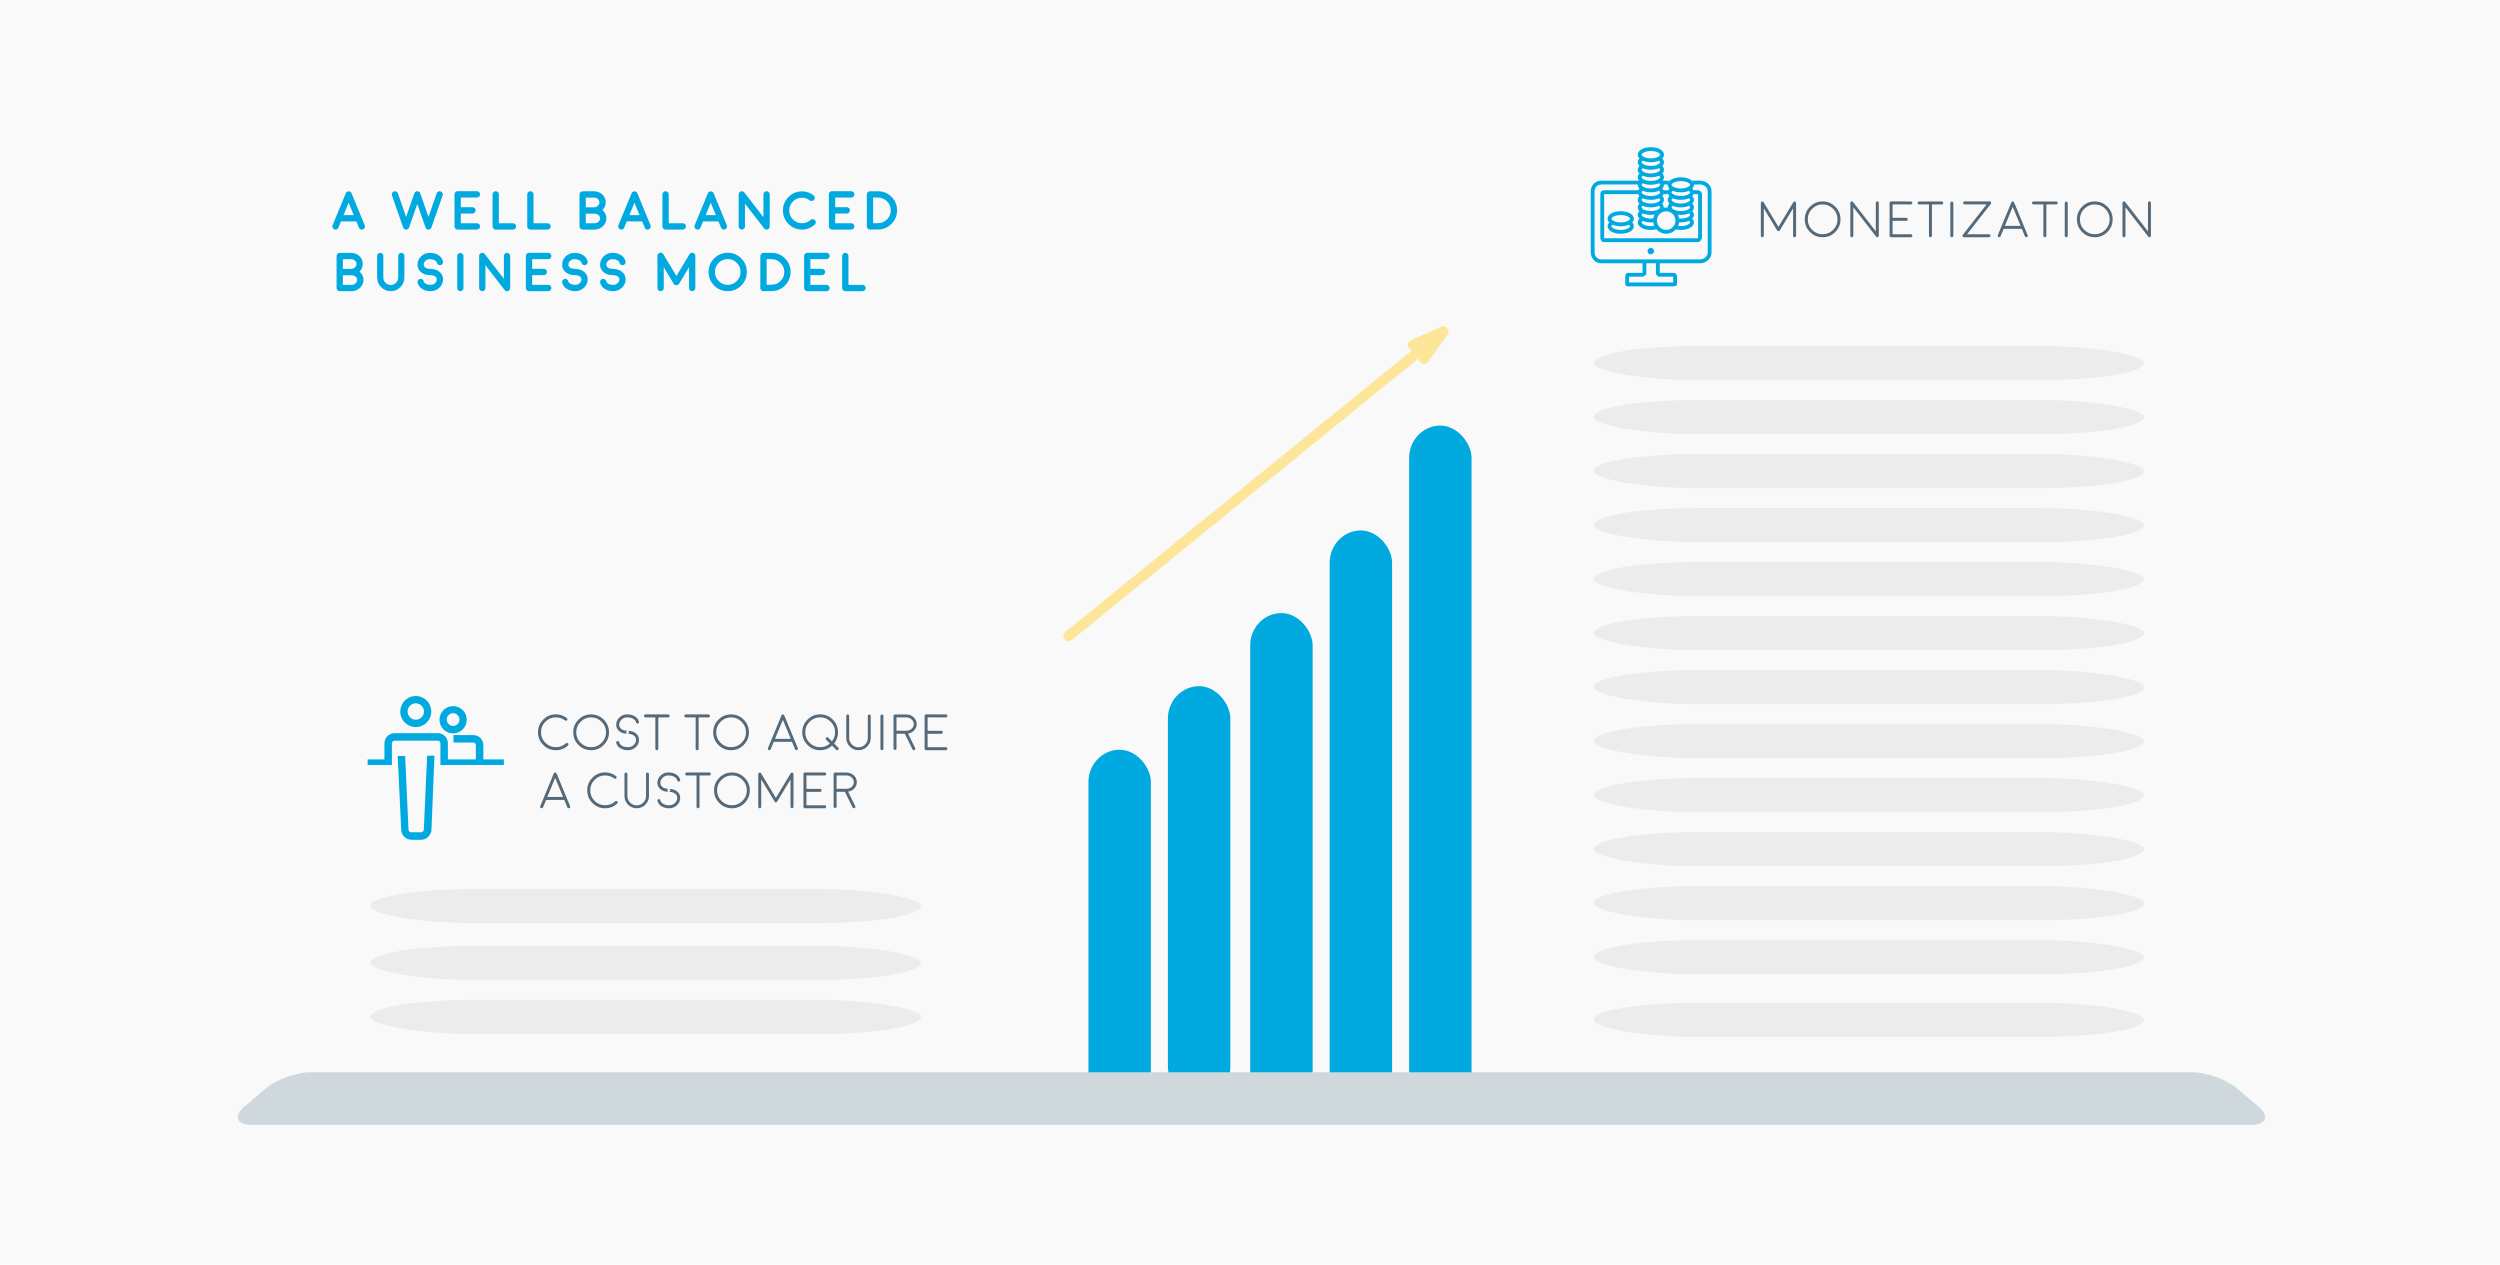 <?xml version="1.0" encoding="UTF-8" standalone="no"?>
<svg width="850px" height="430px" viewBox="0 0 850 430" version="1.1" xmlns="http://www.w3.org/2000/svg" xmlns:xlink="http://www.w3.org/1999/xlink" xmlns:sketch="http://www.bohemiancoding.com/sketch/ns">
    <!-- Generator: Sketch 3.3.1 (12002) - http://www.bohemiancoding.com/sketch -->
    <title>wellbalanced</title>
    <desc>Created with Sketch.</desc>
    <defs>
        <rect id="path-1" x="0" y="223.29" width="187.182" height="11.599" rx="35.2"></rect>
        <rect id="path-2" x="0" y="202.024" width="187.182" height="11.599" rx="35.2"></rect>
        <rect id="path-3" x="0" y="183.658" width="187.182" height="11.599" rx="35.2"></rect>
        <rect id="path-4" x="0" y="165.293" width="187.182" height="11.599" rx="35.2"></rect>
        <rect id="path-5" x="0" y="146.927" width="187.182" height="11.599" rx="35.2"></rect>
        <rect id="path-6" x="0" y="128.561" width="187.182" height="11.599" rx="35.2"></rect>
        <rect id="path-7" x="0" y="110.195" width="187.182" height="11.599" rx="35.2"></rect>
        <rect id="path-8" x="0" y="91.829" width="187.182" height="11.599" rx="35.2"></rect>
        <rect id="path-9" x="0" y="73.463" width="187.182" height="11.599" rx="35.2"></rect>
        <rect id="path-10" x="0" y="55.098" width="187.182" height="11.599" rx="35.2"></rect>
        <rect id="path-11" x="0" y="36.732" width="187.182" height="11.599" rx="35.2"></rect>
        <rect id="path-12" x="0" y="18.366" width="187.182" height="11.599" rx="35.2"></rect>
        <rect id="path-13" x="0" y="0" width="187.182" height="11.599" rx="35.2"></rect>
    </defs>
    <g id="Whitepaper" stroke="none" stroke-width="1" fill="none" fill-rule="evenodd" sketch:type="MSPage">
        <g id="wellbalanced" sketch:type="MSArtboardGroup">
            <rect id="Rectangle-470" fill="#F9F9F9" sketch:type="MSShapeGroup" x="0" y="0" width="850" height="430"></rect>
            <g id="Group-+-Rectangle-47-+-A-well-balanced" sketch:type="MSLayerGroup" transform="translate(77, 49)">
                <g id="Group" transform="translate(48, 0)">
                    <g transform="translate(245.073, 95.696)" id="Rectangle-path" fill="#00A9E0" sketch:type="MSShapeGroup">
                        <rect x="0" y="110.21" width="21.227" height="121.014" rx="11"></rect>
                        <rect x="27.016" y="88.6" width="21.227" height="140.463" rx="11"></rect>
                        <rect x="54.997" y="63.749" width="21.227" height="167.475" rx="11"></rect>
                        <rect x="82.013" y="35.656" width="21.227" height="195.568" rx="11"></rect>
                        <rect x="109.029" y="-6.52339611e-15" width="21.227" height="230.143" rx="11"></rect>
                    </g>
                    <g transform="translate(0, 187.582)" id="Shape" fill="#00A9E0" sketch:type="MSShapeGroup">
                        <path d="M16.368,10.614 C19.287,10.614 21.634,8.263 21.634,5.339 C21.634,2.415 19.287,0.064 16.368,0.064 C13.45,0.064 11.102,2.415 11.102,5.339 C11.039,8.263 13.45,10.614 16.368,10.614 L16.368,10.614 Z M16.368,2.542 C17.891,2.542 19.16,3.814 19.16,5.339 C19.16,6.864 17.891,8.136 16.368,8.136 C14.846,8.136 13.577,6.864 13.577,5.339 C13.577,3.814 14.782,2.542 16.368,2.542 L16.368,2.542 Z"></path>
                        <path d="M19.096,45.445 C19.096,45.953 18.652,46.398 18.145,46.398 L14.846,46.398 C14.338,46.398 13.894,46.017 13.894,45.508 L12.752,20.466 L10.214,20.466 L11.42,45.699 C11.547,47.478 13.069,48.94 14.909,48.94 L18.208,48.94 C19.984,48.94 21.57,47.415 21.697,45.635 L22.712,20.339 L20.238,20.339 L19.096,45.445 L19.096,45.445 Z"></path>
                        <path d="M39.334,21.61 L39.334,16.716 C39.334,14.873 37.812,13.347 35.972,13.347 L29.184,13.347 L29.184,15.89 L35.972,15.89 C36.416,15.89 36.797,16.271 36.797,16.716 L36.797,21.61 L27.28,21.61 L27.28,16.144 C27.28,14.301 25.821,12.712 23.981,12.712 L9.072,12.712 C7.232,12.712 5.71,14.301 5.71,16.144 L5.71,21.61 L0,21.61 L0,23.517 L5.71,23.517 L6.598,23.517 L8.248,23.517 L8.248,16.144 C8.248,15.699 8.628,15.254 9.072,15.254 L23.981,15.254 C24.425,15.254 24.743,15.699 24.743,16.144 L24.743,23.517 L25.758,23.517 L27.28,23.517 L46.313,23.517 L46.313,21.61 L39.334,21.61 L39.334,21.61 Z"></path>
                        <path d="M29.057,12.775 C31.658,12.775 33.688,10.678 33.688,8.136 C33.688,5.53 31.594,3.496 29.057,3.496 C26.456,3.496 24.425,5.593 24.425,8.136 C24.425,10.678 26.456,12.775 29.057,12.775 L29.057,12.775 Z M29.057,5.911 C30.262,5.911 31.214,6.864 31.214,8.072 C31.214,9.28 30.262,10.233 29.057,10.233 C27.851,10.233 26.9,9.28 26.9,8.072 C26.9,6.864 27.851,5.911 29.057,5.911 L29.057,5.911 Z"></path>
                    </g>
                    <rect id="Rectangle-31" fill="#ECECED" sketch:type="MSShapeGroup" x="0.965" y="290.954" width="187.182" height="11.599" rx="35.2"></rect>
                    <rect id="Rectangle-31-Copy-12" fill="#ECECED" sketch:type="MSShapeGroup" x="0.965" y="272.588" width="187.182" height="11.599" rx="35.2"></rect>
                    <rect id="Rectangle-31-Copy-16" fill="#ECECED" sketch:type="MSShapeGroup" x="0.965" y="253.255" width="187.182" height="11.599" rx="35.2"></rect>
                    <g transform="translate(416.818, 68.63)">
                        <g id="Rectangle-31-Copy">
                            <use fill="#ECECED" fill-rule="evenodd" sketch:type="MSShapeGroup" xlink:href="#path-1"></use>
                            <use fill="none" xlink:href="#path-1"></use>
                        </g>
                        <g id="Rectangle-31-Copy-2">
                            <use fill="#ECECED" fill-rule="evenodd" sketch:type="MSShapeGroup" xlink:href="#path-2"></use>
                            <use fill="none" xlink:href="#path-2"></use>
                        </g>
                        <g id="Rectangle-31-Copy-3">
                            <use fill="#ECECED" fill-rule="evenodd" sketch:type="MSShapeGroup" xlink:href="#path-3"></use>
                            <use fill="none" xlink:href="#path-3"></use>
                        </g>
                        <g id="Rectangle-31-Copy-4">
                            <use fill="#ECECED" fill-rule="evenodd" sketch:type="MSShapeGroup" xlink:href="#path-4"></use>
                            <use fill="none" xlink:href="#path-4"></use>
                        </g>
                        <g id="Rectangle-31-Copy-5">
                            <use fill="#ECECED" fill-rule="evenodd" sketch:type="MSShapeGroup" xlink:href="#path-5"></use>
                            <use fill="none" xlink:href="#path-5"></use>
                        </g>
                        <g id="Rectangle-31-Copy-6">
                            <use fill="#ECECED" fill-rule="evenodd" sketch:type="MSShapeGroup" xlink:href="#path-6"></use>
                            <use fill="none" xlink:href="#path-6"></use>
                        </g>
                        <g id="Rectangle-31-Copy-7">
                            <use fill="#ECECED" fill-rule="evenodd" sketch:type="MSShapeGroup" xlink:href="#path-7"></use>
                            <use fill="none" xlink:href="#path-7"></use>
                        </g>
                        <g id="Rectangle-31-Copy-8">
                            <use fill="#ECECED" fill-rule="evenodd" sketch:type="MSShapeGroup" xlink:href="#path-8"></use>
                            <use fill="none" xlink:href="#path-8"></use>
                        </g>
                        <g id="Rectangle-31-Copy-9">
                            <use fill="#ECECED" fill-rule="evenodd" sketch:type="MSShapeGroup" xlink:href="#path-9"></use>
                            <use fill="none" xlink:href="#path-9"></use>
                        </g>
                        <g id="Rectangle-31-Copy-10">
                            <use fill="#ECECED" fill-rule="evenodd" sketch:type="MSShapeGroup" xlink:href="#path-10"></use>
                            <use fill="none" xlink:href="#path-10"></use>
                        </g>
                        <g id="Rectangle-31-Copy-11">
                            <use fill="#ECECED" fill-rule="evenodd" sketch:type="MSShapeGroup" xlink:href="#path-11"></use>
                            <use fill="none" xlink:href="#path-11"></use>
                        </g>
                        <g id="Rectangle-31-Copy-13">
                            <use fill="#ECECED" fill-rule="evenodd" sketch:type="MSShapeGroup" xlink:href="#path-12"></use>
                            <use fill="none" xlink:href="#path-12"></use>
                        </g>
                        <g id="Rectangle-31-Copy-14">
                            <use fill="#ECECED" fill-rule="evenodd" sketch:type="MSShapeGroup" xlink:href="#path-13"></use>
                            <use fill="none" xlink:href="#path-13"></use>
                        </g>
                    </g>
                    <g id="Shape-+-Oval-+-Shape" transform="translate(415.853, 0.666)" fill="#00A9E0" sketch:type="MSShapeGroup">
                        <path d="M37.243,11.756 L34.382,11.756 C34.353,11.73 34.33,11.702 34.3,11.677 C33.51,11.021 32.19,10.606 30.632,10.606 C29.075,10.606 27.755,11.021 26.965,11.677 C26.934,11.702 26.912,11.73 26.883,11.756 L24.513,11.756 C24.468,11.756 24.419,11.852 24.367,11.923 C24.355,11.911 24.347,11.897 24.335,11.885 C24.4,11.818 24.459,11.748 24.514,11.677 C24.76,11.354 24.898,10.993 24.898,10.606 C24.898,10.133 24.694,9.699 24.335,9.327 C24.694,8.955 24.898,8.521 24.898,8.048 C24.898,7.576 24.694,7.141 24.335,6.77 C24.694,6.397 24.898,5.964 24.898,5.491 C24.898,5.018 24.694,4.584 24.335,4.212 C24.694,3.84 24.898,3.405 24.898,2.933 C24.898,1.474 22.982,0.374 20.443,0.374 C17.904,0.374 15.989,1.474 15.989,2.933 C15.989,3.405 16.193,3.84 16.551,4.212 C16.193,4.584 15.989,5.018 15.989,5.491 C15.989,5.964 16.193,6.398 16.551,6.77 C16.193,7.142 15.989,7.576 15.989,8.048 C15.989,8.521 16.193,8.956 16.551,9.327 C16.193,9.7 15.989,10.133 15.989,10.606 C15.989,10.993 16.127,11.354 16.373,11.677 C16.427,11.748 16.486,11.818 16.551,11.885 C16.539,11.897 16.53,11.911 16.519,11.923 C16.465,11.852 16.417,11.756 16.371,11.756 L3.589,11.756 C1.567,11.756 0,13.325 0,15.351 L0,36.16 C0,38.186 1.567,39.841 3.589,39.841 L17.36,39.841 L17.602,39.841 L17.602,43.106 L12.674,43.106 C12.009,43.106 11.735,43.631 11.735,44.297 L11.735,46.791 C11.735,47.457 12.009,47.678 12.674,47.678 L28.158,47.678 C28.824,47.678 29.337,47.457 29.337,46.791 L29.337,44.297 C29.337,43.631 28.824,43.106 28.159,43.106 L23.469,43.106 L23.469,39.841 L23.472,39.841 L37.243,39.841 C39.266,39.841 41.072,38.186 41.072,36.16 L41.072,15.351 C41.072,13.325 39.266,11.756 37.243,11.756 L37.243,11.756 Z M35.05,12.882 C34.979,12.472 34.753,12.098 34.402,11.775 C34.747,11.858 34.971,12.347 35.05,12.882 L35.05,12.882 Z M33.784,15.722 C33.784,16.22 32.527,16.974 30.632,16.974 C28.738,16.974 27.481,16.22 27.481,15.722 C27.481,15.561 27.624,15.375 27.865,15.195 C28.616,15.527 29.568,15.722 30.633,15.722 C31.698,15.722 32.651,15.527 33.4,15.195 C33.641,15.375 33.784,15.561 33.784,15.722 L33.784,15.722 Z M35.084,15.773 C35.086,15.815 35.088,15.856 35.088,15.892 C35.088,16.042 35.063,16.328 35.024,16.328 L36.249,16.328 C36.397,16.328 36.508,16.283 36.508,16.431 L36.508,31.049 C36.508,31.196 36.397,31.35 36.249,31.35 L4.584,31.35 C4.436,31.35 4.564,31.196 4.564,31.049 L4.564,16.431 C4.564,16.283 4.436,16.328 4.584,16.328 L16.051,16.328 C16.012,16.328 15.987,16.042 15.987,15.892 C15.987,15.856 15.989,15.815 15.991,15.773 C15.996,15.904 16.017,16.033 16.051,16.158 C16.135,16.463 16.305,16.747 16.55,17.001 C16.537,17.015 16.527,17.03 16.515,17.045 C16.18,17.408 15.987,17.826 15.987,18.281 C15.987,18.754 16.191,19.188 16.55,19.56 C16.833,19.854 17.216,20.108 17.674,20.311 C18.425,20.644 19.377,20.839 20.442,20.839 C21.502,20.839 22.45,20.645 23.199,20.316 C23.437,20.495 23.586,20.68 23.586,20.839 C23.586,21.338 22.333,22.091 20.438,22.091 C18.543,22.091 17.289,21.338 17.289,20.839 C17.289,20.679 17.433,20.492 17.673,20.311 C17.214,20.108 16.833,19.854 16.549,19.56 C16.19,19.932 15.986,20.366 15.986,20.839 C15.986,21.311 16.19,21.745 16.549,22.117 C16.19,22.49 15.986,22.923 15.986,23.396 C15.986,23.869 16.19,24.303 16.549,24.676 C16.19,25.048 15.986,25.482 15.986,25.954 C15.986,27.413 17.901,28.513 20.441,28.513 C21.12,28.513 21.752,28.432 22.318,28.289 C23.134,29.214 24.324,29.801 25.651,29.801 C26.955,29.801 28.128,29.233 28.943,28.334 C29.459,28.449 30.026,28.513 30.63,28.513 C33.17,28.513 35.086,27.413 35.086,25.954 C35.086,25.482 34.881,25.047 34.523,24.676 C34.881,24.303 35.086,23.869 35.086,23.396 C35.086,22.923 34.881,22.49 34.523,22.117 C34.881,21.745 35.086,21.311 35.086,20.839 C35.086,20.366 34.881,19.931 34.523,19.56 C34.881,19.187 35.086,18.754 35.086,18.281 C35.086,17.826 34.893,17.408 34.558,17.045 C34.545,17.031 34.536,17.015 34.523,17.001 C34.768,16.747 34.938,16.463 35.022,16.158 C35.058,16.033 35.079,15.904 35.084,15.773 L35.084,15.773 Z M17.675,15.195 C18.425,15.527 19.377,15.722 20.443,15.722 C21.508,15.722 22.46,15.527 23.21,15.195 C23.451,15.375 23.594,15.561 23.594,15.722 C23.594,16.22 22.337,16.974 20.443,16.974 C18.549,16.974 17.292,16.22 17.292,15.722 C17.291,15.561 17.434,15.375 17.675,15.195 L17.675,15.195 Z M24.893,15.773 C24.896,15.815 24.897,15.856 24.897,15.892 C24.897,16.042 24.872,16.328 24.833,16.328 L26.241,16.328 C26.202,16.328 26.178,16.042 26.178,15.892 C26.178,15.856 26.179,15.815 26.181,15.773 C26.187,15.904 26.207,16.033 26.241,16.158 C26.326,16.463 26.495,16.747 26.74,17.001 C26.727,17.015 26.717,17.03 26.705,17.045 C26.371,17.408 26.178,17.825 26.178,18.281 L26.178,18.281 C26.178,18.754 26.382,19.188 26.74,19.56 L26.74,19.56 C26.382,19.932 26.178,20.366 26.178,20.839 C26.178,20.839 26.178,20.839 26.178,20.839 C26.178,20.863 26.182,20.886 26.183,20.91 L26.183,20.91 C26.009,20.89 25.833,20.876 25.653,20.876 C25.393,20.876 25.138,20.903 24.889,20.946 C24.889,20.946 24.889,20.946 24.889,20.946 C23.495,21.189 22.323,22.081 21.695,23.3 C21.489,23.701 21.343,24.136 21.265,24.594 C21.006,24.626 20.735,24.649 20.443,24.649 C18.548,24.649 17.292,23.895 17.292,23.397 C17.292,23.236 17.435,23.049 17.676,22.87 C18.426,23.202 19.378,23.397 20.443,23.397 C20.882,23.397 21.3,23.362 21.696,23.3 C22.324,22.08 23.434,21.189 24.828,20.946 C24.829,20.912 24.773,20.879 24.773,20.845 L24.773,20.839 C24.773,20.379 24.636,19.956 24.297,19.591 C24.308,19.58 24.323,19.572 24.334,19.56 C24.687,19.194 24.888,18.767 24.895,18.302 C24.895,18.295 24.897,18.288 24.897,18.281 C24.897,17.826 24.704,17.408 24.37,17.045 C24.357,17.031 24.348,17.015 24.335,17.001 C24.58,16.747 24.749,16.463 24.833,16.158 C24.868,16.033 24.888,15.904 24.893,15.773 L24.893,15.773 Z M33.784,20.839 C33.784,21.337 32.527,22.091 30.632,22.091 C28.738,22.091 27.481,21.338 27.481,20.839 C27.481,20.678 27.624,20.491 27.865,20.311 C28.616,20.643 29.568,20.839 30.633,20.839 C31.698,20.839 32.651,20.643 33.4,20.311 C33.641,20.491 33.784,20.678 33.784,20.839 L33.784,20.839 Z M33.784,23.397 C33.784,23.895 32.527,24.649 30.632,24.649 C30.428,24.649 30.234,24.636 30.045,24.62 C29.971,24.165 29.829,23.733 29.628,23.335 C29.95,23.374 30.284,23.397 30.632,23.397 C31.697,23.397 32.65,23.202 33.4,22.87 C33.641,23.049 33.784,23.236 33.784,23.397 L33.784,23.397 Z M33.784,25.955 C33.784,26.453 32.527,27.207 30.632,27.207 C30.308,27.207 30.01,27.179 29.726,27.14 C29.893,26.762 30.007,26.357 30.064,25.934 C30.25,25.947 30.439,25.955 30.632,25.955 C31.697,25.955 32.65,25.76 33.4,25.428 C33.641,25.608 33.784,25.794 33.784,25.955 L33.784,25.955 Z M28.804,25.339 C28.804,27.079 27.391,28.495 25.653,28.495 C23.915,28.495 22.502,27.079 22.502,25.339 C22.502,23.598 23.915,22.182 25.653,22.182 C27.391,22.181 28.804,23.598 28.804,25.339 L28.804,25.339 Z M17.675,25.427 C18.425,25.759 19.377,25.954 20.443,25.954 C20.717,25.954 20.982,25.939 21.24,25.915 C21.294,26.333 21.403,26.733 21.565,27.107 C21.222,27.167 20.851,27.207 20.443,27.207 C18.548,27.207 17.292,26.453 17.292,25.954 C17.291,25.794 17.434,25.608 17.675,25.427 L17.675,25.427 Z M20.442,18.28 C21.507,18.28 22.459,18.085 23.209,17.753 C23.45,17.933 23.593,18.119 23.593,18.28 C23.593,18.779 22.336,19.532 20.443,19.532 C18.549,19.532 17.292,18.779 17.292,18.28 C17.292,18.12 17.435,17.933 17.676,17.753 C18.425,18.085 19.377,18.28 20.442,18.28 L20.442,18.28 Z M33.784,18.28 C33.784,18.779 32.527,19.532 30.632,19.532 C28.738,19.532 27.481,18.779 27.481,18.28 C27.481,18.12 27.624,17.933 27.865,17.753 C28.616,18.085 29.568,18.28 30.633,18.28 C31.698,18.28 32.651,18.085 33.4,17.753 C33.641,17.933 33.784,18.12 33.784,18.28 L33.784,18.28 Z M30.632,11.912 C32.527,11.912 33.784,12.665 33.784,13.164 C33.784,13.663 32.527,14.416 30.632,14.416 C28.738,14.416 27.481,13.663 27.481,13.164 C27.481,12.666 28.738,11.912 30.632,11.912 L30.632,11.912 Z M26.863,11.775 C26.513,12.098 26.287,12.472 26.215,12.882 C26.294,12.347 26.519,11.858 26.863,11.775 L26.863,11.775 Z M24.865,12.897 C24.829,12.686 24.754,12.484 24.641,12.294 C24.752,12.437 24.827,12.607 24.865,12.897 L24.865,12.897 Z M24.895,13.182 C24.895,13.176 24.897,13.17 24.897,13.164 C24.897,13.129 24.893,13.096 24.889,13.062 L26.185,13.062 C26.182,13.096 26.177,13.13 26.177,13.164 C26.177,13.17 26.179,13.175 26.179,13.182 C26.184,13.648 26.386,14.075 26.74,14.443 C26.726,14.457 26.719,14.473 26.706,14.488 C26.599,14.604 26.503,14.725 26.427,14.852 C26.395,14.907 26.379,14.966 26.352,15.022 L24.721,15.022 C24.694,14.966 24.679,14.907 24.646,14.852 C24.571,14.725 24.475,14.604 24.368,14.488 C24.355,14.473 24.348,14.458 24.334,14.443 C24.689,14.075 24.89,13.648 24.895,13.182 L24.895,13.182 Z M20.442,1.679 C22.336,1.679 23.593,2.432 23.593,2.931 C23.593,3.43 22.336,4.183 20.442,4.183 C18.548,4.183 17.291,3.43 17.291,2.931 C17.291,2.433 18.548,1.679 20.442,1.679 L20.442,1.679 Z M20.442,5.49 C21.507,5.49 22.459,5.294 23.209,4.962 C23.45,5.143 23.593,5.329 23.593,5.49 C23.593,5.988 22.336,6.742 20.443,6.742 C18.549,6.742 17.292,5.988 17.292,5.49 C17.292,5.329 17.435,5.142 17.676,4.962 C18.425,5.294 19.377,5.49 20.442,5.49 L20.442,5.49 Z M20.442,8.048 C21.507,8.048 22.459,7.853 23.209,7.52 C23.45,7.7 23.593,7.886 23.593,8.048 C23.593,8.546 22.336,9.3 20.443,9.3 C18.549,9.3 17.292,8.546 17.292,8.048 C17.292,7.887 17.435,7.7 17.676,7.52 C18.425,7.853 19.377,8.048 20.442,8.048 L20.442,8.048 Z M20.442,10.606 C21.507,10.606 22.459,10.411 23.209,10.078 C23.45,10.259 23.593,10.445 23.593,10.606 C23.593,11.104 22.336,11.858 20.443,11.858 C18.549,11.858 17.292,11.105 17.292,10.606 C17.292,10.445 17.435,10.259 17.676,10.078 C18.425,10.411 19.377,10.606 20.442,10.606 L20.442,10.606 Z M20.442,13.164 C21.507,13.164 22.459,12.968 23.209,12.637 C23.45,12.817 23.593,13.003 23.593,13.164 C23.593,13.662 22.336,14.416 20.442,14.416 C18.548,14.416 17.291,13.662 17.291,13.164 C17.291,13.003 17.434,12.816 17.675,12.637 C18.425,12.968 19.377,13.164 20.442,13.164 L20.442,13.164 Z M16.243,12.294 C16.131,12.484 16.055,12.686 16.02,12.897 C16.057,12.607 16.132,12.437 16.243,12.294 L16.243,12.294 Z M28.033,44.412 L28.033,46.372 L13.039,46.372 L13.039,44.412 L17.457,44.412 C18.123,44.412 18.906,43.853 18.906,43.186 L18.906,39.841 L22.166,39.841 L22.166,43.186 C22.166,43.853 22.709,44.412 23.375,44.412 L28.033,44.412 L28.033,44.412 Z M39.768,36.16 C39.768,37.466 38.547,38.534 37.243,38.534 L3.589,38.534 C2.285,38.534 1.304,37.466 1.304,36.16 L1.304,15.351 C1.304,14.045 2.285,13.062 3.589,13.062 L15.996,13.062 C15.992,13.096 15.987,13.13 15.987,13.164 C15.987,13.17 15.989,13.175 15.989,13.182 C15.994,13.648 16.196,14.075 16.55,14.443 C16.536,14.457 16.529,14.473 16.516,14.488 C16.409,14.604 16.313,14.725 16.238,14.852 C16.205,14.907 16.189,14.966 16.163,15.022 L4.584,15.022 C3.715,15.022 3.26,15.56 3.26,16.431 L3.26,31.049 C3.26,31.919 3.715,32.656 4.584,32.656 L36.249,32.656 C37.118,32.656 37.812,31.919 37.812,31.049 L37.812,16.431 C37.812,15.56 37.118,15.022 36.249,15.022 L34.913,15.022 C34.886,14.966 34.87,14.906 34.838,14.851 C34.762,14.724 34.666,14.603 34.559,14.487 C34.546,14.473 34.539,14.457 34.526,14.443 C34.88,14.075 35.081,13.647 35.086,13.181 C35.086,13.175 35.088,13.17 35.088,13.163 C35.088,13.128 35.084,13.095 35.08,13.062 L37.244,13.062 C38.548,13.062 39.768,14.044 39.768,15.35 L39.768,36.16 L39.768,36.16 Z" id="Shape"></path>
                        <ellipse id="Oval" cx="20.416" cy="35.723" rx="1.084" ry="1.085"></ellipse>
                        <path d="M10.2,22.145 C7.66,22.145 5.745,23.245 5.745,24.703 C5.745,25.176 5.95,25.61 6.308,25.982 C5.95,26.354 5.745,26.788 5.745,27.261 C5.745,28.719 7.661,29.819 10.2,29.819 C12.739,29.819 14.655,28.719 14.655,27.261 C14.655,26.788 14.451,26.354 14.092,25.982 C14.451,25.61 14.655,25.176 14.655,24.703 C14.655,23.245 12.74,22.145 10.2,22.145 L10.2,22.145 Z M10.2,23.451 C12.095,23.451 13.351,24.205 13.351,24.703 C13.351,25.201 12.094,25.955 10.2,25.955 C8.306,25.955 7.049,25.202 7.049,24.703 C7.049,24.204 8.306,23.451 10.2,23.451 L10.2,23.451 Z M13.351,27.261 C13.351,27.76 12.094,28.513 10.2,28.513 C8.306,28.513 7.049,27.76 7.049,27.261 C7.049,27.101 7.192,26.914 7.433,26.734 C8.184,27.066 9.135,27.261 10.201,27.261 C11.266,27.261 12.218,27.066 12.968,26.734 C13.208,26.914 13.351,27.101 13.351,27.261 L13.351,27.261 Z" id="Shape"></path>
                    </g>
                    <path d="M238.319,167.226 L365.68,63.797" id="Line" stroke="#FDE699" stroke-width="3.52" stroke-linecap="round" stroke-linejoin="round" sketch:type="MSShapeGroup"></path>
                    <path id="Line-decoration-1" d="M359.188,72.934 L365.68,63.797 L355.405,68.277" stroke="#FDE699" stroke-width="3.52" stroke-linecap="round" stroke-linejoin="round"></path>
                    <path d="M68.1,204.479 C68.207,204.383 68.263,204.264 68.269,204.123 C68.275,203.981 68.23,203.86 68.134,203.758 C68.038,203.65 67.919,203.594 67.778,203.588 C67.637,203.582 67.515,203.628 67.413,203.724 C66.448,204.601 65.31,205.039 63.999,205.039 C62.604,205.039 61.413,204.544 60.424,203.554 C59.436,202.564 58.942,201.371 58.942,199.974 C58.942,198.571 59.436,197.375 60.424,196.385 C61.413,195.395 62.604,194.9 63.999,194.9 C65.152,194.9 66.182,195.248 67.092,195.944 C67.199,196.034 67.323,196.068 67.464,196.045 C67.606,196.028 67.718,195.963 67.803,195.85 C67.888,195.743 67.922,195.618 67.905,195.477 C67.888,195.335 67.823,195.222 67.71,195.138 C66.62,194.295 65.383,193.873 63.999,193.873 C62.322,193.873 60.89,194.47 59.704,195.664 C58.513,196.851 57.917,198.288 57.917,199.974 C57.917,201.654 58.513,203.088 59.704,204.275 C60.89,205.469 62.322,206.066 63.999,206.066 C65.575,206.066 66.942,205.537 68.1,204.479 L68.1,204.479 Z M79.553,196.402 C80.547,197.392 81.044,198.585 81.044,199.982 C81.044,201.379 80.547,202.573 79.553,203.563 C78.565,204.553 77.373,205.047 75.978,205.047 C74.583,205.047 73.392,204.553 72.403,203.563 C71.415,202.573 70.921,201.379 70.921,199.982 C70.921,198.585 71.415,197.392 72.403,196.402 C73.392,195.406 74.583,194.908 75.978,194.908 C77.373,194.908 78.565,195.406 79.553,196.402 L79.553,196.402 Z M80.273,204.284 C81.459,203.096 82.052,201.662 82.052,199.982 C82.052,198.302 81.459,196.868 80.273,195.681 C79.087,194.493 77.656,193.899 75.978,193.899 C74.301,193.899 72.869,194.493 71.683,195.681 C70.497,196.868 69.904,198.302 69.904,199.982 C69.904,201.662 70.497,203.096 71.683,204.284 C72.869,205.472 74.301,206.066 75.978,206.066 C77.656,206.066 79.087,205.472 80.273,204.284 L80.273,204.284 Z M86.119,205.514 C85.277,205.067 84.746,204.422 84.526,203.58 C84.492,203.45 84.509,203.322 84.577,203.198 C84.65,203.079 84.755,203.003 84.89,202.969 C85.02,202.935 85.147,202.952 85.272,203.02 C85.39,203.093 85.467,203.195 85.5,203.325 C85.653,203.913 86.048,204.363 86.686,204.674 C87.217,204.929 87.824,205.056 88.508,205.056 C89.248,205.056 89.883,204.818 90.414,204.343 C90.945,203.868 91.227,203.288 91.261,202.604 C91.284,202.112 91.114,201.676 90.753,201.297 C90.262,200.771 89.479,200.5 88.406,200.483 C88.265,200.483 88.146,200.432 88.05,200.33 C87.954,200.228 87.906,200.109 87.906,199.974 C87.912,199.832 87.966,199.714 88.067,199.617 C88.163,199.521 88.282,199.473 88.423,199.473 C89.779,199.496 90.801,199.875 91.49,200.61 C92.043,201.193 92.3,201.871 92.261,202.646 C92.221,203.602 91.837,204.411 91.109,205.073 C90.386,205.735 89.519,206.066 88.508,206.066 C87.616,206.066 86.819,205.882 86.119,205.514 L86.119,205.514 Z M88.355,200.483 C87,200.466 85.978,200.09 85.289,199.354 C84.735,198.766 84.475,198.084 84.509,197.31 C84.554,196.354 84.941,195.545 85.67,194.883 C86.393,194.221 87.26,193.89 88.271,193.89 C89.163,193.89 89.959,194.077 90.66,194.45 C91.501,194.891 92.032,195.533 92.252,196.376 C92.286,196.512 92.269,196.639 92.202,196.758 C92.128,196.877 92.024,196.953 91.888,196.987 C91.753,197.027 91.625,197.01 91.507,196.936 C91.388,196.868 91.312,196.767 91.278,196.631 C91.126,196.043 90.73,195.596 90.092,195.29 C89.561,195.03 88.954,194.9 88.271,194.9 C87.531,194.9 86.895,195.138 86.365,195.613 C85.834,196.088 85.551,196.67 85.517,197.36 C85.495,197.847 85.664,198.28 86.026,198.659 C86.517,199.185 87.299,199.456 88.372,199.473 C88.514,199.479 88.632,199.53 88.728,199.626 C88.824,199.728 88.872,199.849 88.872,199.991 C88.867,200.126 88.816,200.242 88.72,200.339 C88.618,200.435 88.499,200.483 88.364,200.483 L88.355,200.483 Z M97.818,205.557 C97.818,205.698 97.866,205.82 97.962,205.921 C98.064,206.018 98.182,206.066 98.318,206.066 C98.459,206.066 98.581,206.018 98.682,205.921 C98.778,205.82 98.826,205.698 98.826,205.557 L98.826,194.908 L102.173,194.908 C102.314,194.908 102.432,194.86 102.528,194.764 C102.63,194.668 102.681,194.549 102.681,194.408 C102.681,194.266 102.63,194.148 102.528,194.051 C102.432,193.95 102.314,193.899 102.173,193.899 L94.472,193.899 C94.331,193.899 94.209,193.95 94.108,194.051 C94.012,194.148 93.964,194.266 93.964,194.408 C93.964,194.549 94.012,194.668 94.108,194.764 C94.209,194.86 94.331,194.908 94.472,194.908 L97.818,194.908 L97.818,205.557 Z M111.525,205.557 C111.525,205.698 111.573,205.82 111.669,205.921 C111.771,206.018 111.89,206.066 112.025,206.066 C112.166,206.066 112.288,206.018 112.389,205.921 C112.485,205.82 112.533,205.698 112.533,205.557 L112.533,194.908 L115.88,194.908 C116.021,194.908 116.14,194.86 116.236,194.764 C116.337,194.668 116.388,194.549 116.388,194.408 C116.388,194.266 116.337,194.148 116.236,194.051 C116.14,193.95 116.021,193.899 115.88,193.899 L108.179,193.899 C108.038,193.899 107.916,193.95 107.815,194.051 C107.719,194.148 107.671,194.266 107.671,194.408 C107.671,194.549 107.719,194.668 107.815,194.764 C107.916,194.86 108.038,194.908 108.179,194.908 L111.525,194.908 L111.525,205.557 Z M127.139,196.402 C128.133,197.392 128.63,198.585 128.63,199.982 C128.63,201.379 128.133,202.573 127.139,203.563 C126.15,204.553 124.959,205.047 123.564,205.047 C122.169,205.047 120.977,204.553 119.989,203.563 C119,202.573 118.506,201.379 118.506,199.982 C118.506,198.585 119,197.392 119.989,196.402 C120.977,195.406 122.169,194.908 123.564,194.908 C124.959,194.908 126.15,195.406 127.139,196.402 L127.139,196.402 Z M127.859,204.284 C129.045,203.096 129.638,201.662 129.638,199.982 C129.638,198.302 129.045,196.868 127.859,195.681 C126.673,194.493 125.241,193.899 123.564,193.899 C121.886,193.899 120.454,194.493 119.268,195.681 C118.082,196.868 117.489,198.302 117.489,199.982 C117.489,201.662 118.082,203.096 119.268,204.284 C120.454,205.472 121.886,206.066 123.564,206.066 C125.241,206.066 126.673,205.472 127.859,204.284 L127.859,204.284 Z M138.499,202.205 L141.176,195.74 L143.853,202.205 L138.499,202.205 Z M136.568,206.066 C136.793,206.066 136.949,205.961 137.033,205.752 L138.084,203.223 L144.268,203.223 L145.319,205.752 C145.403,205.961 145.559,206.066 145.785,206.066 C145.852,206.066 145.917,206.051 145.98,206.023 C146.109,205.972 146.2,205.882 146.251,205.752 C146.307,205.622 146.307,205.491 146.251,205.361 L145.073,202.519 L145.073,202.511 L141.642,194.221 C141.631,194.193 141.617,194.162 141.6,194.128 C141.6,194.134 141.588,194.122 141.566,194.094 C141.549,194.071 141.538,194.057 141.532,194.051 C141.526,194.051 141.512,194.04 141.49,194.018 C141.467,194.001 141.456,193.992 141.456,193.992 C141.399,193.953 141.337,193.927 141.269,193.916 C141.275,193.916 141.261,193.916 141.227,193.916 C141.199,193.91 141.182,193.907 141.176,193.907 C141.17,193.907 141.151,193.91 141.117,193.916 L141.074,193.916 C141.012,193.927 140.953,193.953 140.897,193.992 C140.902,193.986 140.891,193.995 140.863,194.018 C140.84,194.035 140.826,194.046 140.82,194.051 C140.815,194.057 140.803,194.071 140.786,194.094 C140.764,194.117 140.753,194.128 140.753,194.128 C140.736,194.162 140.721,194.193 140.71,194.221 L137.279,202.511 L137.279,202.519 L136.102,205.361 C136.045,205.491 136.045,205.622 136.102,205.752 C136.152,205.882 136.243,205.972 136.373,206.023 C136.435,206.051 136.5,206.066 136.568,206.066 L136.568,206.066 Z M150.266,203.563 C149.278,202.567 148.784,201.371 148.784,199.974 C148.784,198.571 149.278,197.375 150.266,196.385 C151.26,195.389 152.455,194.891 153.85,194.891 C155.25,194.891 156.445,195.389 157.433,196.385 C158.427,197.375 158.924,198.571 158.924,199.974 C158.924,201.122 158.571,202.151 157.865,203.062 L156.62,201.815 C156.518,201.713 156.397,201.662 156.256,201.662 C156.12,201.662 156.001,201.713 155.9,201.815 C155.804,201.911 155.756,202.03 155.756,202.171 C155.756,202.313 155.804,202.431 155.9,202.528 L157.171,203.8 C156.216,204.632 155.109,205.047 153.85,205.047 C152.455,205.047 151.26,204.553 150.266,203.563 L150.266,203.563 Z M158.594,203.792 C159.486,202.672 159.932,201.399 159.932,199.974 C159.932,198.294 159.339,196.857 158.153,195.664 C156.962,194.476 155.527,193.882 153.85,193.882 C152.172,193.882 150.741,194.476 149.555,195.664 C148.363,196.857 147.767,198.294 147.767,199.974 C147.767,201.654 148.363,203.088 149.555,204.275 C150.741,205.469 152.172,206.066 153.85,206.066 C155.392,206.066 156.738,205.551 157.891,204.521 L159.28,205.913 C159.382,206.015 159.5,206.066 159.636,206.066 C159.777,206.066 159.898,206.015 160,205.913 C160.096,205.817 160.144,205.698 160.144,205.557 C160.144,205.415 160.096,205.296 160,205.2 L158.594,203.792 Z M170.2,194.068 C170.104,194.165 170.056,194.283 170.056,194.425 L170.056,201.9 C170.056,202.776 169.745,203.523 169.124,204.14 C168.503,204.762 167.757,205.073 166.888,205.073 C166.012,205.073 165.267,204.762 164.651,204.14 C164.03,203.523 163.719,202.776 163.719,201.9 L163.719,194.425 C163.719,194.283 163.671,194.165 163.575,194.068 C163.479,193.972 163.363,193.924 163.228,193.924 C163.087,193.924 162.968,193.972 162.872,194.068 C162.776,194.165 162.728,194.283 162.728,194.425 L162.728,201.9 C162.728,203.048 163.135,204.029 163.948,204.844 C164.761,205.658 165.741,206.066 166.888,206.066 C168.034,206.066 169.014,205.658 169.827,204.844 C170.64,204.029 171.047,203.048 171.047,201.9 L171.047,194.425 C171.047,194.283 170.999,194.165 170.903,194.068 C170.801,193.972 170.683,193.924 170.547,193.924 C170.412,193.924 170.296,193.972 170.2,194.068 L170.2,194.068 Z M175.368,194.442 C175.368,194.3 175.317,194.182 175.215,194.085 C175.119,193.984 175.001,193.933 174.859,193.933 C174.718,193.933 174.6,193.984 174.504,194.085 C174.402,194.182 174.351,194.3 174.351,194.442 L174.351,205.557 C174.351,205.698 174.402,205.817 174.504,205.913 C174.6,206.015 174.718,206.066 174.859,206.066 C175.001,206.066 175.119,206.015 175.215,205.913 C175.317,205.817 175.368,205.698 175.368,205.557 L175.368,194.442 Z M184.949,198.777 C184.469,199.219 183.884,199.445 183.195,199.456 L179.807,199.456 L179.807,194.917 L183.136,194.917 C183.836,194.917 184.435,195.14 184.932,195.587 C185.429,196.028 185.678,196.563 185.678,197.191 C185.678,197.807 185.435,198.336 184.949,198.777 L184.949,198.777 Z M179.298,193.916 C179.163,193.916 179.044,193.964 178.943,194.06 C178.847,194.156 178.799,194.275 178.799,194.416 L178.799,205.48 C178.799,205.616 178.847,205.735 178.943,205.837 C179.044,205.933 179.163,205.981 179.298,205.981 C179.44,205.981 179.558,205.933 179.654,205.837 C179.756,205.735 179.807,205.616 179.807,205.48 L179.807,200.466 L182.636,200.466 L185.254,205.786 C185.344,205.972 185.494,206.066 185.703,206.066 C185.782,206.066 185.856,206.049 185.923,206.015 C186.048,205.952 186.132,205.856 186.177,205.726 C186.223,205.596 186.214,205.469 186.152,205.344 L183.738,200.415 C184.579,200.285 185.277,199.917 185.83,199.312 C186.395,198.701 186.677,197.994 186.677,197.191 C186.677,196.286 186.333,195.514 185.644,194.874 C184.949,194.235 184.113,193.916 183.136,193.916 L179.298,193.916 Z M196.606,206.066 C196.747,206.066 196.866,206.015 196.962,205.913 C197.064,205.817 197.114,205.698 197.114,205.557 C197.114,205.415 197.064,205.296 196.962,205.2 C196.866,205.098 196.747,205.047 196.606,205.047 L190.388,205.047 L190.388,200.483 L195.039,200.483 C195.18,200.483 195.299,200.432 195.395,200.33 C195.496,200.234 195.547,200.115 195.547,199.974 C195.547,199.832 195.496,199.714 195.395,199.617 C195.299,199.516 195.18,199.465 195.039,199.465 L190.388,199.465 L190.388,194.9 L196.606,194.917 C196.747,194.917 196.866,194.869 196.962,194.773 C197.064,194.671 197.114,194.549 197.114,194.408 C197.114,194.272 197.064,194.153 196.962,194.051 C196.866,193.95 196.747,193.899 196.606,193.899 L189.88,193.882 C189.744,193.876 189.625,193.927 189.524,194.035 C189.422,194.131 189.371,194.249 189.371,194.391 L189.371,205.557 C189.371,205.698 189.422,205.817 189.524,205.913 C189.62,206.015 189.738,206.066 189.88,206.066 L196.606,206.066 Z M61.085,221.951 L63.762,215.486 L66.439,221.951 L61.085,221.951 Z M59.154,225.811 C59.38,225.811 59.535,225.707 59.62,225.497 L60.67,222.969 L66.854,222.969 L67.905,225.497 C67.99,225.707 68.145,225.811 68.371,225.811 C68.439,225.811 68.503,225.797 68.566,225.769 C68.696,225.718 68.786,225.628 68.837,225.497 C68.893,225.367 68.893,225.237 68.837,225.107 L67.659,222.265 L67.659,222.256 L64.228,213.967 C64.217,213.939 64.203,213.908 64.186,213.874 C64.186,213.879 64.174,213.868 64.152,213.84 C64.135,213.817 64.124,213.803 64.118,213.797 C64.112,213.797 64.098,213.786 64.076,213.763 C64.053,213.746 64.042,213.738 64.042,213.738 C63.985,213.698 63.923,213.673 63.855,213.662 C63.861,213.662 63.847,213.662 63.813,213.662 C63.785,213.656 63.768,213.653 63.762,213.653 C63.757,213.653 63.737,213.656 63.703,213.662 L63.661,213.662 C63.598,213.673 63.539,213.698 63.483,213.738 C63.488,213.732 63.477,213.741 63.449,213.763 C63.426,213.78 63.412,213.792 63.406,213.797 C63.401,213.803 63.389,213.817 63.373,213.84 C63.35,213.862 63.339,213.874 63.339,213.874 C63.322,213.908 63.308,213.939 63.296,213.967 L59.865,222.256 L59.865,222.265 L58.688,225.107 C58.631,225.237 58.631,225.367 58.688,225.497 C58.739,225.628 58.829,225.718 58.959,225.769 C59.021,225.797 59.086,225.811 59.154,225.811 L59.154,225.811 Z M84.84,224.225 C84.947,224.129 85.003,224.01 85.009,223.868 C85.015,223.727 84.97,223.605 84.874,223.504 C84.778,223.396 84.659,223.34 84.518,223.334 C84.377,223.328 84.255,223.374 84.153,223.47 C83.188,224.346 82.05,224.785 80.739,224.785 C79.344,224.785 78.153,224.29 77.164,223.3 C76.176,222.31 75.682,221.117 75.682,219.72 C75.682,218.317 76.176,217.12 77.164,216.131 C78.153,215.141 79.344,214.646 80.739,214.646 C81.892,214.646 82.922,214.994 83.832,215.689 C83.939,215.78 84.063,215.814 84.204,215.791 C84.345,215.774 84.458,215.709 84.543,215.596 C84.628,215.489 84.662,215.364 84.645,215.223 C84.628,215.081 84.563,214.968 84.45,214.883 C83.36,214.041 82.123,213.619 80.739,213.619 C79.062,213.619 77.63,214.216 76.444,215.409 C75.253,216.597 74.657,218.034 74.657,219.72 C74.657,221.399 75.253,222.833 76.444,224.021 C77.63,225.215 79.062,225.811 80.739,225.811 C82.315,225.811 83.682,225.283 84.84,224.225 L84.84,224.225 Z M94.794,213.814 C94.698,213.91 94.65,214.029 94.65,214.171 L94.65,221.646 C94.65,222.522 94.339,223.269 93.718,223.885 C93.097,224.508 92.351,224.819 91.481,224.819 C90.606,224.819 89.861,224.508 89.245,223.885 C88.624,223.269 88.313,222.522 88.313,221.646 L88.313,214.171 C88.313,214.029 88.265,213.91 88.169,213.814 C88.073,213.718 87.957,213.67 87.822,213.67 C87.68,213.67 87.562,213.718 87.466,213.814 C87.37,213.91 87.322,214.029 87.322,214.171 L87.322,221.646 C87.322,222.794 87.728,223.775 88.542,224.59 C89.355,225.404 90.335,225.811 91.481,225.811 C92.628,225.811 93.608,225.404 94.421,224.59 C95.234,223.775 95.641,222.794 95.641,221.646 L95.641,214.171 C95.641,214.029 95.593,213.91 95.497,213.814 C95.395,213.718 95.277,213.67 95.141,213.67 C95.006,213.67 94.89,213.718 94.794,213.814 L94.794,213.814 Z M100.122,225.26 C99.281,224.813 98.75,224.168 98.53,223.325 C98.496,223.195 98.513,223.068 98.581,222.944 C98.654,222.825 98.759,222.748 98.894,222.715 C99.024,222.681 99.151,222.698 99.275,222.765 C99.394,222.839 99.47,222.941 99.504,223.071 C99.657,223.659 100.052,224.109 100.69,224.42 C101.221,224.674 101.828,224.802 102.512,224.802 C103.251,224.802 103.887,224.564 104.418,224.089 C104.949,223.614 105.231,223.034 105.265,222.35 C105.287,221.858 105.118,221.422 104.756,221.043 C104.265,220.517 103.483,220.246 102.41,220.229 C102.269,220.229 102.15,220.178 102.054,220.076 C101.958,219.974 101.91,219.855 101.91,219.72 C101.916,219.578 101.969,219.459 102.071,219.363 C102.167,219.267 102.286,219.219 102.427,219.219 C103.782,219.242 104.804,219.621 105.494,220.356 C106.047,220.938 106.304,221.617 106.264,222.392 C106.225,223.348 105.841,224.157 105.112,224.819 C104.389,225.481 103.522,225.811 102.512,225.811 C101.619,225.811 100.823,225.628 100.122,225.26 L100.122,225.26 Z M102.359,220.229 C101.004,220.212 99.981,219.835 99.292,219.1 C98.739,218.512 98.479,217.83 98.513,217.055 C98.558,216.099 98.945,215.291 99.673,214.629 C100.396,213.967 101.263,213.636 102.274,213.636 C103.167,213.636 103.963,213.823 104.663,214.196 C105.505,214.637 106.036,215.279 106.256,216.122 C106.29,216.258 106.273,216.385 106.205,216.504 C106.132,216.623 106.027,216.699 105.892,216.733 C105.756,216.773 105.629,216.756 105.51,216.682 C105.392,216.614 105.316,216.512 105.282,216.377 C105.129,215.788 104.734,215.341 104.096,215.036 C103.565,214.776 102.958,214.646 102.274,214.646 C101.534,214.646 100.899,214.883 100.368,215.358 C99.837,215.834 99.555,216.416 99.521,217.106 C99.498,217.593 99.668,218.025 100.029,218.404 C100.521,218.93 101.303,219.202 102.376,219.219 C102.517,219.225 102.636,219.275 102.732,219.372 C102.828,219.473 102.876,219.595 102.876,219.736 C102.87,219.872 102.819,219.988 102.723,220.084 C102.622,220.181 102.503,220.229 102.367,220.229 L102.359,220.229 Z M111.822,225.302 C111.822,225.444 111.87,225.565 111.966,225.667 C112.068,225.763 112.186,225.811 112.322,225.811 C112.463,225.811 112.584,225.763 112.686,225.667 C112.782,225.565 112.83,225.444 112.83,225.302 L112.83,214.654 L116.176,214.654 C116.317,214.654 116.436,214.606 116.532,214.51 C116.634,214.414 116.685,214.295 116.685,214.154 C116.685,214.012 116.634,213.893 116.532,213.797 C116.436,213.695 116.317,213.645 116.176,213.645 L108.476,213.645 C108.334,213.645 108.213,213.695 108.111,213.797 C108.015,213.893 107.967,214.012 107.967,214.154 C107.967,214.295 108.015,214.414 108.111,214.51 C108.213,214.606 108.334,214.654 108.476,214.654 L111.822,214.654 L111.822,225.302 Z M127.435,216.148 C128.429,217.137 128.926,218.331 128.926,219.728 C128.926,221.125 128.429,222.319 127.435,223.308 C126.447,224.298 125.255,224.793 123.86,224.793 C122.465,224.793 121.273,224.298 120.285,223.308 C119.297,222.319 118.802,221.125 118.802,219.728 C118.802,218.331 119.297,217.137 120.285,216.148 C121.273,215.152 122.465,214.654 123.86,214.654 C125.255,214.654 126.447,215.152 127.435,216.148 L127.435,216.148 Z M128.155,224.03 C129.341,222.842 129.934,221.408 129.934,219.728 C129.934,218.048 129.341,216.614 128.155,215.426 C126.969,214.239 125.537,213.645 123.86,213.645 C122.183,213.645 120.751,214.239 119.565,215.426 C118.379,216.614 117.786,218.048 117.786,219.728 C117.786,221.408 118.379,222.842 119.565,224.03 C120.751,225.217 122.183,225.811 123.86,225.811 C125.537,225.811 126.969,225.217 128.155,224.03 L128.155,224.03 Z M133.814,215.995 L138.364,223.521 C138.364,223.521 138.366,223.523 138.372,223.529 L138.372,223.538 C138.383,223.549 138.395,223.563 138.406,223.58 C138.417,223.591 138.428,223.603 138.44,223.614 C138.451,223.625 138.462,223.637 138.474,223.648 C138.491,223.659 138.505,223.67 138.516,223.682 C138.544,223.699 138.55,223.702 138.533,223.69 C138.539,223.69 138.541,223.693 138.541,223.699 L138.558,223.699 C138.575,223.71 138.592,223.719 138.609,223.724 C138.62,223.73 138.635,223.736 138.652,223.741 C138.668,223.747 138.685,223.75 138.702,223.75 C138.714,223.755 138.728,223.758 138.745,223.758 C138.762,223.764 138.779,223.767 138.796,223.767 C138.812,223.767 138.829,223.764 138.846,223.758 C138.863,223.758 138.877,223.755 138.889,223.75 C138.906,223.75 138.923,223.747 138.94,223.741 C138.957,223.736 138.971,223.73 138.982,223.724 C138.999,223.719 139.016,223.71 139.033,223.699 C139.055,223.687 139.064,223.685 139.058,223.69 C139.041,223.702 139.047,223.699 139.075,223.682 C139.086,223.67 139.101,223.659 139.117,223.648 C139.129,223.637 139.14,223.625 139.151,223.614 C139.157,223.608 139.168,223.597 139.185,223.58 C139.197,223.563 139.208,223.549 139.219,223.538 L139.219,223.529 C139.225,223.523 139.228,223.521 139.228,223.521 L143.777,215.995 L143.777,225.302 C143.777,225.444 143.825,225.565 143.921,225.667 C144.023,225.763 144.141,225.811 144.277,225.811 C144.418,225.811 144.537,225.763 144.633,225.667 C144.734,225.565 144.785,225.444 144.785,225.302 L144.785,214.179 C144.785,213.925 144.661,213.763 144.412,213.695 C144.169,213.628 143.98,213.704 143.845,213.925 L138.796,222.282 L133.746,213.925 C133.611,213.704 133.422,213.628 133.179,213.695 C132.93,213.763 132.806,213.925 132.806,214.179 L132.806,225.302 C132.806,225.444 132.854,225.565 132.95,225.667 C133.052,225.763 133.173,225.811 133.314,225.811 C133.45,225.811 133.569,225.763 133.67,225.667 C133.766,225.565 133.814,225.444 133.814,225.302 L133.814,215.995 Z M155.408,225.811 C155.55,225.811 155.668,225.761 155.764,225.659 C155.866,225.563 155.917,225.444 155.917,225.302 C155.917,225.161 155.866,225.042 155.764,224.946 C155.668,224.844 155.55,224.793 155.408,224.793 L149.19,224.793 L149.19,220.229 L153.841,220.229 C153.982,220.229 154.101,220.178 154.197,220.076 C154.299,219.98 154.349,219.861 154.349,219.72 C154.349,219.578 154.299,219.459 154.197,219.363 C154.101,219.261 153.982,219.21 153.841,219.21 L149.19,219.21 L149.19,214.646 L155.408,214.663 C155.55,214.663 155.668,214.615 155.764,214.518 C155.866,214.417 155.917,214.295 155.917,214.154 C155.917,214.018 155.866,213.899 155.764,213.797 C155.668,213.695 155.55,213.645 155.408,213.645 L148.682,213.628 C148.546,213.622 148.428,213.673 148.326,213.78 C148.224,213.877 148.174,213.995 148.174,214.137 L148.174,225.302 C148.174,225.444 148.224,225.563 148.326,225.659 C148.422,225.761 148.541,225.811 148.682,225.811 L155.408,225.811 Z M164.583,218.523 C164.103,218.964 163.519,219.191 162.83,219.202 L159.441,219.202 L159.441,214.663 L162.77,214.663 C163.471,214.663 164.069,214.886 164.566,215.333 C165.063,215.774 165.312,216.309 165.312,216.937 C165.312,217.553 165.069,218.082 164.583,218.523 L164.583,218.523 Z M158.933,213.662 C158.797,213.662 158.679,213.71 158.577,213.806 C158.481,213.902 158.433,214.021 158.433,214.162 L158.433,225.226 C158.433,225.362 158.481,225.481 158.577,225.582 C158.679,225.678 158.797,225.727 158.933,225.727 C159.074,225.727 159.192,225.678 159.288,225.582 C159.39,225.481 159.441,225.362 159.441,225.226 L159.441,220.212 L162.27,220.212 L164.888,225.531 C164.979,225.718 165.128,225.811 165.337,225.811 C165.416,225.811 165.49,225.794 165.557,225.761 C165.682,225.698 165.766,225.602 165.812,225.472 C165.857,225.342 165.848,225.215 165.786,225.09 L163.372,220.161 C164.213,220.031 164.911,219.663 165.464,219.058 C166.029,218.447 166.311,217.74 166.311,216.937 C166.311,216.032 165.967,215.259 165.278,214.62 C164.583,213.981 163.747,213.662 162.77,213.662 L158.933,213.662 Z" id="CAC" fill="#546979" sketch:type="MSShapeGroup"></path>
                    <path d="M474.694,21.843 L479.243,29.369 C479.243,29.369 479.246,29.372 479.252,29.378 L479.252,29.386 C479.263,29.398 479.274,29.412 479.286,29.429 C479.297,29.44 479.308,29.451 479.319,29.463 C479.331,29.474 479.342,29.485 479.353,29.497 C479.37,29.508 479.384,29.519 479.396,29.53 C479.424,29.547 479.43,29.55 479.413,29.539 C479.418,29.539 479.421,29.542 479.421,29.547 L479.438,29.547 C479.455,29.559 479.472,29.567 479.489,29.573 C479.5,29.579 479.514,29.584 479.531,29.59 C479.548,29.596 479.565,29.598 479.582,29.598 C479.593,29.604 479.607,29.607 479.624,29.607 C479.641,29.612 479.658,29.615 479.675,29.615 C479.692,29.615 479.709,29.612 479.726,29.607 C479.743,29.607 479.757,29.604 479.768,29.598 C479.785,29.598 479.802,29.596 479.819,29.59 C479.836,29.584 479.85,29.579 479.862,29.573 C479.879,29.567 479.896,29.559 479.912,29.547 C479.935,29.536 479.944,29.533 479.938,29.539 C479.921,29.55 479.927,29.547 479.955,29.53 C479.966,29.519 479.98,29.508 479.997,29.497 C480.008,29.485 480.02,29.474 480.031,29.463 C480.037,29.457 480.048,29.446 480.065,29.429 C480.076,29.412 480.088,29.398 480.099,29.386 L480.099,29.378 C480.104,29.372 480.107,29.369 480.107,29.369 L484.657,21.843 L484.657,31.151 C484.657,31.292 484.705,31.414 484.801,31.516 C484.902,31.612 485.021,31.66 485.156,31.66 C485.298,31.66 485.416,31.612 485.512,31.516 C485.614,31.414 485.665,31.292 485.665,31.151 L485.665,20.028 C485.665,19.773 485.54,19.612 485.292,19.544 C485.049,19.476 484.86,19.553 484.724,19.773 L479.675,28.131 L474.626,19.773 C474.491,19.553 474.301,19.476 474.059,19.544 C473.81,19.612 473.686,19.773 473.686,20.028 L473.686,31.151 C473.686,31.292 473.734,31.414 473.83,31.516 C473.931,31.612 474.053,31.66 474.194,31.66 C474.33,31.66 474.448,31.612 474.55,31.516 C474.646,31.414 474.694,31.292 474.694,31.151 L474.694,21.843 Z M498.27,21.996 C499.264,22.986 499.761,24.18 499.761,25.577 C499.761,26.974 499.264,28.167 498.27,29.157 C497.281,30.147 496.09,30.642 494.695,30.642 C493.3,30.642 492.108,30.147 491.12,29.157 C490.131,28.167 489.637,26.974 489.637,25.577 C489.637,24.18 490.131,22.986 491.12,21.996 C492.108,21.001 493.3,20.503 494.695,20.503 C496.09,20.503 497.281,21.001 498.27,21.996 L498.27,21.996 Z M498.99,29.878 C500.176,28.69 500.769,27.257 500.769,25.577 C500.769,23.897 500.176,22.463 498.99,21.275 C497.804,20.087 496.372,19.493 494.695,19.493 C493.017,19.493 491.585,20.087 490.399,21.275 C489.213,22.463 488.62,23.897 488.62,25.577 C488.62,27.257 489.213,28.69 490.399,29.878 C491.585,31.066 493.017,31.66 494.695,31.66 C496.372,31.66 497.804,31.066 498.99,29.878 L498.99,29.878 Z M512.95,31.533 C512.967,31.544 512.978,31.553 512.984,31.558 C513.001,31.57 513.021,31.581 513.043,31.592 C513.06,31.604 513.071,31.612 513.077,31.618 C513.094,31.623 513.117,31.632 513.145,31.643 C513.167,31.649 513.179,31.652 513.179,31.652 C513.213,31.657 513.247,31.66 513.28,31.66 C513.309,31.66 513.34,31.657 513.374,31.652 C513.379,31.652 513.391,31.649 513.407,31.643 C513.43,31.637 513.45,31.632 513.467,31.626 C513.478,31.62 513.489,31.615 513.501,31.609 C513.518,31.604 513.535,31.595 513.551,31.584 C513.563,31.578 513.571,31.572 513.577,31.567 C513.599,31.55 513.605,31.544 513.594,31.55 C513.583,31.561 513.591,31.555 513.619,31.533 C513.636,31.516 513.648,31.505 513.653,31.499 C513.664,31.488 513.676,31.473 513.687,31.456 C513.698,31.439 513.707,31.425 513.712,31.414 C513.724,31.403 513.732,31.389 513.738,31.372 C513.744,31.355 513.749,31.341 513.755,31.329 C513.76,31.318 513.766,31.301 513.772,31.278 C513.777,31.261 513.78,31.247 513.78,31.236 C513.786,31.219 513.789,31.202 513.789,31.185 L513.789,31.151 L513.789,19.977 C513.789,19.835 513.741,19.717 513.645,19.621 C513.543,19.519 513.422,19.468 513.28,19.468 C513.145,19.468 513.026,19.519 512.925,19.621 C512.829,19.717 512.781,19.835 512.781,19.977 L512.781,29.666 L505.021,19.663 C504.874,19.471 504.685,19.414 504.453,19.493 C504.227,19.572 504.114,19.734 504.114,19.977 L504.114,31.151 C504.114,31.292 504.165,31.411 504.267,31.507 C504.363,31.609 504.481,31.66 504.622,31.66 C504.764,31.66 504.882,31.609 504.978,31.507 C505.08,31.411 505.131,31.292 505.131,31.151 L505.131,21.462 L512.882,31.465 C512.882,31.465 512.885,31.468 512.891,31.473 C512.896,31.479 512.899,31.482 512.899,31.482 C512.916,31.499 512.933,31.516 512.95,31.533 L512.95,31.533 Z M524.699,31.66 C524.84,31.66 524.959,31.609 525.055,31.507 C525.157,31.411 525.208,31.292 525.208,31.151 C525.208,31.01 525.157,30.891 525.055,30.795 C524.959,30.693 524.84,30.642 524.699,30.642 L518.481,30.642 L518.481,26.077 L523.132,26.077 C523.273,26.077 523.392,26.026 523.488,25.925 C523.589,25.828 523.64,25.71 523.64,25.568 C523.64,25.427 523.589,25.308 523.488,25.212 C523.392,25.11 523.273,25.059 523.132,25.059 L518.481,25.059 L518.481,20.494 L524.699,20.511 C524.84,20.511 524.959,20.463 525.055,20.367 C525.157,20.265 525.208,20.144 525.208,20.002 C525.208,19.867 525.157,19.748 525.055,19.646 C524.959,19.544 524.84,19.493 524.699,19.493 L517.973,19.476 C517.837,19.471 517.719,19.522 517.617,19.629 C517.515,19.725 517.464,19.844 517.464,19.985 L517.464,31.151 C517.464,31.292 517.515,31.411 517.617,31.507 C517.713,31.609 517.832,31.66 517.973,31.66 L524.699,31.66 Z M530.849,31.151 C530.849,31.292 530.897,31.414 530.993,31.516 C531.094,31.612 531.213,31.66 531.349,31.66 C531.49,31.66 531.611,31.612 531.713,31.516 C531.809,31.414 531.857,31.292 531.857,31.151 L531.857,20.503 L535.203,20.503 C535.344,20.503 535.463,20.455 535.559,20.359 C535.661,20.263 535.711,20.144 535.711,20.002 C535.711,19.861 535.661,19.742 535.559,19.646 C535.463,19.544 535.344,19.493 535.203,19.493 L527.502,19.493 C527.361,19.493 527.24,19.544 527.138,19.646 C527.042,19.742 526.994,19.861 526.994,20.002 C526.994,20.144 527.042,20.263 527.138,20.359 C527.24,20.455 527.361,20.503 527.502,20.503 L530.849,20.503 L530.849,31.151 Z M539.133,20.036 C539.133,19.895 539.082,19.776 538.981,19.68 C538.885,19.578 538.766,19.527 538.625,19.527 C538.484,19.527 538.365,19.578 538.269,19.68 C538.167,19.776 538.116,19.895 538.116,20.036 L538.116,31.151 C538.116,31.292 538.167,31.411 538.269,31.507 C538.365,31.609 538.484,31.66 538.625,31.66 C538.766,31.66 538.885,31.609 538.981,31.507 C539.082,31.411 539.133,31.292 539.133,31.151 L539.133,20.036 Z M542.987,19.476 C542.845,19.476 542.727,19.524 542.631,19.621 C542.529,19.722 542.478,19.844 542.478,19.985 C542.478,20.121 542.529,20.24 542.631,20.342 C542.727,20.438 542.845,20.486 542.987,20.486 L550.45,20.486 L542.36,30.837 C542.224,31.007 542.204,31.185 542.3,31.372 C542.391,31.564 542.543,31.66 542.758,31.66 L551.263,31.66 C551.399,31.66 551.518,31.609 551.619,31.507 C551.715,31.411 551.763,31.292 551.763,31.151 C551.763,31.01 551.715,30.891 551.619,30.795 C551.518,30.693 551.399,30.642 551.263,30.642 L543.8,30.642 L551.89,20.299 C552.02,20.13 552.04,19.949 551.95,19.756 C551.859,19.57 551.707,19.476 551.492,19.476 L542.987,19.476 Z M556.651,27.8 L559.328,21.334 L562.005,27.8 L556.651,27.8 Z M554.719,31.66 C554.945,31.66 555.1,31.555 555.185,31.346 L556.235,28.818 L562.42,28.818 L563.47,31.346 C563.555,31.555 563.71,31.66 563.936,31.66 C564.004,31.66 564.069,31.646 564.131,31.618 C564.261,31.567 564.351,31.476 564.402,31.346 C564.459,31.216 564.459,31.086 564.402,30.956 L563.225,28.114 L563.225,28.105 L559.793,19.816 C559.782,19.787 559.768,19.756 559.751,19.722 C559.751,19.728 559.74,19.717 559.717,19.688 C559.7,19.666 559.689,19.652 559.683,19.646 C559.678,19.646 559.664,19.635 559.641,19.612 C559.618,19.595 559.607,19.587 559.607,19.587 C559.551,19.547 559.489,19.522 559.421,19.51 C559.426,19.51 559.412,19.51 559.378,19.51 C559.35,19.505 559.333,19.502 559.328,19.502 C559.322,19.502 559.302,19.505 559.268,19.51 L559.226,19.51 C559.164,19.522 559.104,19.547 559.048,19.587 C559.054,19.581 559.042,19.589 559.014,19.612 C558.992,19.629 558.977,19.64 558.972,19.646 C558.966,19.652 558.955,19.666 558.938,19.688 C558.915,19.711 558.904,19.722 558.904,19.722 C558.887,19.756 558.873,19.787 558.862,19.816 L555.431,28.105 L555.431,28.114 L554.253,30.956 C554.197,31.086 554.197,31.216 554.253,31.346 C554.304,31.476 554.394,31.567 554.524,31.618 C554.586,31.646 554.651,31.66 554.719,31.66 L554.719,31.66 Z M569.747,31.151 C569.747,31.292 569.795,31.414 569.891,31.516 C569.992,31.612 570.111,31.66 570.247,31.66 C570.388,31.66 570.509,31.612 570.611,31.516 C570.707,31.414 570.755,31.292 570.755,31.151 L570.755,20.503 L574.101,20.503 C574.242,20.503 574.361,20.455 574.457,20.359 C574.559,20.263 574.609,20.144 574.609,20.002 C574.609,19.861 574.559,19.742 574.457,19.646 C574.361,19.544 574.242,19.493 574.101,19.493 L566.4,19.493 C566.259,19.493 566.138,19.544 566.036,19.646 C565.94,19.742 565.892,19.861 565.892,20.002 C565.892,20.144 565.94,20.263 566.036,20.359 C566.138,20.455 566.259,20.503 566.4,20.503 L569.747,20.503 L569.747,31.151 Z M578.031,20.036 C578.031,19.895 577.98,19.776 577.879,19.68 C577.783,19.578 577.664,19.527 577.523,19.527 C577.382,19.527 577.263,19.578 577.167,19.68 C577.065,19.776 577.014,19.895 577.014,20.036 L577.014,31.151 C577.014,31.292 577.065,31.411 577.167,31.507 C577.263,31.609 577.382,31.66 577.523,31.66 C577.664,31.66 577.783,31.609 577.879,31.507 C577.98,31.411 578.031,31.292 578.031,31.151 L578.031,20.036 Z M590.797,21.996 C591.791,22.986 592.288,24.18 592.288,25.577 C592.288,26.974 591.791,28.167 590.797,29.157 C589.809,30.147 588.617,30.642 587.222,30.642 C585.827,30.642 584.635,30.147 583.647,29.157 C582.658,28.167 582.164,26.974 582.164,25.577 C582.164,24.18 582.658,22.986 583.647,21.996 C584.635,21.001 585.827,20.503 587.222,20.503 C588.617,20.503 589.809,21.001 590.797,21.996 L590.797,21.996 Z M591.517,29.878 C592.703,28.69 593.296,27.257 593.296,25.577 C593.296,23.897 592.703,22.463 591.517,21.275 C590.331,20.087 588.899,19.493 587.222,19.493 C585.544,19.493 584.113,20.087 582.927,21.275 C581.741,22.463 581.148,23.897 581.148,25.577 C581.148,27.257 581.741,28.69 582.927,29.878 C584.113,31.066 585.544,31.66 587.222,31.66 C588.899,31.66 590.331,31.066 591.517,29.878 L591.517,29.878 Z M605.477,31.533 C605.494,31.544 605.506,31.553 605.511,31.558 C605.528,31.57 605.548,31.581 605.57,31.592 C605.587,31.604 605.599,31.612 605.604,31.618 C605.621,31.623 605.644,31.632 605.672,31.643 C605.695,31.649 605.706,31.652 605.706,31.652 C605.74,31.657 605.774,31.66 605.808,31.66 C605.836,31.66 605.867,31.657 605.901,31.652 C605.907,31.652 605.918,31.649 605.935,31.643 C605.957,31.637 605.977,31.632 605.994,31.626 C606.005,31.62 606.017,31.615 606.028,31.609 C606.045,31.604 606.062,31.595 606.079,31.584 C606.09,31.578 606.099,31.572 606.104,31.567 C606.127,31.55 606.132,31.544 606.121,31.55 C606.11,31.561 606.118,31.555 606.147,31.533 C606.164,31.516 606.175,31.505 606.18,31.499 C606.192,31.488 606.203,31.473 606.214,31.456 C606.226,31.439 606.234,31.425 606.24,31.414 C606.251,31.403 606.26,31.389 606.265,31.372 C606.271,31.355 606.276,31.341 606.282,31.329 C606.288,31.318 606.293,31.301 606.299,31.278 C606.305,31.261 606.308,31.247 606.308,31.236 C606.313,31.219 606.316,31.202 606.316,31.185 L606.316,31.151 L606.316,19.977 C606.316,19.835 606.268,19.717 606.172,19.621 C606.07,19.519 605.949,19.468 605.808,19.468 C605.672,19.468 605.554,19.519 605.452,19.621 C605.356,19.717 605.308,19.835 605.308,19.977 L605.308,29.666 L597.548,19.663 C597.401,19.471 597.212,19.414 596.98,19.493 C596.754,19.572 596.641,19.734 596.641,19.977 L596.641,31.151 C596.641,31.292 596.692,31.411 596.794,31.507 C596.89,31.609 597.008,31.66 597.15,31.66 C597.291,31.66 597.409,31.609 597.505,31.507 C597.607,31.411 597.658,31.292 597.658,31.151 L597.658,21.462 L605.41,31.465 C605.41,31.465 605.412,31.468 605.418,31.473 C605.424,31.479 605.426,31.482 605.426,31.482 C605.443,31.499 605.46,31.516 605.477,31.533 L605.477,31.533 Z" id="Monetization" fill="#546979" sketch:type="MSShapeGroup"></path>
                </g>
                <path d="M13.573,321.496 C17.154,318.461 23.854,316 28.558,316 L668.442,316 C673.137,316 679.848,318.463 683.427,321.496 L690.516,327.504 C694.097,330.539 693.187,333 688.501,333 L8.499,333 C3.805,333 2.906,330.537 6.484,327.504 L13.573,321.496 Z" id="Rectangle-47" stroke="#CFD8DC" stroke-width="0.88" fill="#CFD8DC" sketch:type="MSShapeGroup"></path>
                <path d="M39.801,24.148 L41.539,19.928 L43.286,24.148 L39.801,24.148 Z M37.068,29.058 C37.545,29.058 37.873,28.837 38.054,28.394 L38.923,26.284 L44.163,26.284 L45.032,28.394 C45.213,28.837 45.542,29.058 46.019,29.058 C46.158,29.058 46.293,29.031 46.426,28.976 C46.698,28.861 46.891,28.667 47.005,28.394 C47.114,28.121 47.114,27.849 47.005,27.576 L45.856,24.802 L45.856,24.793 L42.525,16.718 C42.513,16.688 42.498,16.658 42.48,16.627 C42.48,16.621 42.471,16.606 42.453,16.582 C42.435,16.558 42.426,16.543 42.426,16.537 C42.426,16.53 42.414,16.515 42.39,16.491 L42.362,16.455 C42.362,16.449 42.35,16.433 42.326,16.409 C42.308,16.391 42.299,16.379 42.299,16.373 C42.287,16.367 42.272,16.355 42.254,16.336 C42.236,16.318 42.224,16.309 42.218,16.309 C42.212,16.303 42.197,16.291 42.172,16.273 C42.148,16.255 42.136,16.246 42.136,16.246 C42.13,16.239 42.112,16.227 42.082,16.209 C42.052,16.191 42.04,16.185 42.046,16.191 C41.985,16.155 41.919,16.127 41.847,16.109 C41.859,16.109 41.847,16.106 41.81,16.1 C41.78,16.088 41.759,16.082 41.747,16.082 C41.747,16.082 41.732,16.079 41.702,16.073 C41.666,16.067 41.647,16.064 41.647,16.064 L41.593,16.064 L41.539,16.064 L41.494,16.064 L41.439,16.064 C41.439,16.064 41.424,16.067 41.394,16.073 C41.364,16.079 41.343,16.082 41.331,16.082 L41.294,16.091 C41.258,16.103 41.237,16.109 41.231,16.109 C41.219,16.115 41.198,16.121 41.168,16.127 C41.132,16.145 41.12,16.152 41.132,16.145 C41.144,16.139 41.135,16.145 41.104,16.164 C41.074,16.176 41.053,16.185 41.041,16.191 C41.035,16.191 41.017,16.2 40.987,16.218 C40.963,16.236 40.951,16.246 40.951,16.246 C40.945,16.252 40.929,16.264 40.905,16.282 C40.875,16.3 40.863,16.309 40.869,16.309 C40.863,16.309 40.848,16.321 40.824,16.346 C40.806,16.358 40.794,16.367 40.788,16.373 C40.788,16.379 40.776,16.394 40.751,16.418 C40.733,16.436 40.724,16.449 40.724,16.455 C40.718,16.461 40.706,16.473 40.688,16.491 C40.67,16.515 40.661,16.53 40.661,16.537 C40.655,16.543 40.643,16.558 40.625,16.582 C40.613,16.612 40.607,16.627 40.607,16.627 C40.589,16.658 40.573,16.688 40.561,16.718 L37.231,24.793 L37.231,24.802 L36.081,27.576 C35.973,27.849 35.973,28.121 36.081,28.394 C36.196,28.667 36.389,28.861 36.661,28.976 C36.793,29.031 36.929,29.058 37.068,29.058 L37.068,29.058 Z M72.021,16.127 C71.756,16.261 71.575,16.467 71.478,16.746 L68.682,24.748 L65.885,16.746 C65.885,16.746 65.885,16.743 65.885,16.737 C65.879,16.724 65.87,16.703 65.858,16.673 C65.846,16.649 65.84,16.637 65.84,16.637 C65.84,16.637 65.834,16.621 65.822,16.591 C65.773,16.5 65.713,16.418 65.641,16.346 C65.562,16.267 65.475,16.203 65.378,16.155 C65.354,16.136 65.342,16.127 65.342,16.127 C65.342,16.127 65.327,16.124 65.297,16.118 C65.273,16.106 65.255,16.097 65.243,16.091 L65.233,16.091 L65.233,16.082 L65.215,16.082 C65.209,16.082 65.206,16.079 65.206,16.073 C65.176,16.067 65.152,16.061 65.134,16.055 L65.098,16.045 C65.068,16.039 65.046,16.036 65.034,16.036 L64.989,16.036 C64.965,16.03 64.944,16.027 64.926,16.027 L64.826,16.027 L64.781,16.027 C64.751,16.033 64.73,16.036 64.718,16.036 C64.706,16.036 64.69,16.039 64.672,16.045 C64.648,16.052 64.63,16.055 64.618,16.055 C64.606,16.061 64.588,16.067 64.564,16.073 C64.534,16.085 64.522,16.088 64.528,16.082 C64.515,16.088 64.512,16.091 64.518,16.091 C64.512,16.091 64.494,16.097 64.464,16.109 L64.419,16.127 C64.425,16.127 64.416,16.133 64.392,16.145 C64.289,16.2 64.199,16.267 64.12,16.346 C64.048,16.418 63.988,16.503 63.939,16.6 C63.927,16.624 63.918,16.637 63.912,16.637 C63.918,16.63 63.912,16.646 63.894,16.682 C63.888,16.706 63.882,16.724 63.876,16.737 L63.876,16.746 L61.079,24.748 L58.283,16.746 C58.18,16.467 57.996,16.261 57.731,16.127 C57.465,16 57.194,15.985 56.916,16.082 C56.639,16.185 56.436,16.37 56.31,16.637 C56.183,16.903 56.168,17.176 56.265,17.455 L60.066,28.34 C60.066,28.34 60.069,28.343 60.075,28.349 C60.087,28.391 60.105,28.437 60.129,28.485 C60.135,28.491 60.141,28.5 60.147,28.512 C60.171,28.555 60.198,28.594 60.229,28.631 C60.229,28.631 60.232,28.637 60.238,28.649 C60.268,28.685 60.298,28.718 60.328,28.749 C60.346,28.767 60.352,28.773 60.346,28.767 C60.382,28.797 60.419,28.828 60.455,28.858 C60.461,28.858 60.464,28.861 60.464,28.867 C60.47,28.867 60.476,28.87 60.482,28.876 C60.518,28.9 60.554,28.922 60.591,28.94 C60.609,28.946 60.615,28.949 60.609,28.949 C60.651,28.967 60.69,28.982 60.726,28.994 C60.751,29.006 60.754,29.009 60.735,29.003 C60.772,29.015 60.814,29.025 60.862,29.031 C60.91,29.043 60.925,29.046 60.907,29.04 C60.962,29.052 61.019,29.058 61.079,29.058 C61.134,29.058 61.188,29.052 61.242,29.04 C61.23,29.046 61.245,29.043 61.288,29.031 C61.336,29.025 61.378,29.015 61.414,29.003 C61.396,29.009 61.402,29.006 61.432,28.994 C61.462,28.982 61.499,28.967 61.541,28.949 C61.535,28.949 61.541,28.946 61.559,28.94 C61.595,28.922 61.631,28.9 61.668,28.876 C61.698,28.858 61.707,28.852 61.695,28.858 C61.737,28.828 61.773,28.797 61.803,28.767 C61.797,28.773 61.803,28.767 61.821,28.749 C61.852,28.718 61.882,28.688 61.912,28.658 C61.936,28.621 61.942,28.612 61.93,28.631 C61.954,28.594 61.978,28.555 62.002,28.512 C62.009,28.506 62.015,28.497 62.021,28.485 C62.045,28.437 62.066,28.391 62.084,28.349 L62.084,28.34 L64.881,20.337 L67.677,28.34 L67.677,28.349 C67.695,28.391 67.716,28.437 67.74,28.485 C67.746,28.491 67.753,28.5 67.759,28.512 C67.783,28.555 67.807,28.594 67.831,28.631 C67.831,28.631 67.837,28.637 67.849,28.649 C67.873,28.685 67.9,28.718 67.93,28.749 C67.949,28.767 67.958,28.773 67.958,28.767 C67.988,28.797 68.024,28.828 68.066,28.858 C68.066,28.858 68.069,28.861 68.075,28.867 C68.081,28.867 68.084,28.87 68.084,28.876 C68.121,28.9 68.157,28.922 68.193,28.94 C68.211,28.946 68.22,28.949 68.22,28.949 C68.256,28.967 68.293,28.982 68.329,28.994 C68.353,29.006 68.359,29.009 68.347,29.003 C68.377,29.015 68.416,29.025 68.464,29.031 C68.513,29.043 68.528,29.046 68.51,29.04 C68.57,29.052 68.627,29.058 68.682,29.058 C68.736,29.058 68.793,29.052 68.854,29.04 C68.836,29.046 68.851,29.043 68.899,29.031 C68.947,29.025 68.989,29.015 69.026,29.003 C69.007,29.009 69.011,29.006 69.035,28.994 C69.071,28.982 69.11,28.967 69.152,28.949 C69.146,28.949 69.152,28.946 69.17,28.94 C69.207,28.922 69.243,28.9 69.279,28.876 C69.303,28.858 69.312,28.852 69.306,28.858 C69.342,28.828 69.379,28.797 69.415,28.767 C69.409,28.773 69.415,28.767 69.433,28.749 C69.463,28.718 69.49,28.688 69.514,28.658 C69.538,28.621 69.544,28.612 69.532,28.631 C69.563,28.594 69.59,28.555 69.614,28.512 C69.614,28.506 69.62,28.497 69.632,28.485 C69.656,28.437 69.674,28.391 69.686,28.349 L69.686,28.34 L73.496,17.455 C73.593,17.176 73.578,16.903 73.451,16.637 C73.325,16.37 73.122,16.185 72.845,16.082 C72.561,15.985 72.287,16 72.021,16.127 L72.021,16.127 Z M79.678,26.903 L79.678,23.602 L83.624,23.602 C83.92,23.602 84.173,23.499 84.384,23.293 C84.596,23.081 84.701,22.826 84.701,22.529 C84.701,22.232 84.596,21.977 84.384,21.765 C84.173,21.559 83.92,21.456 83.624,21.456 L79.678,21.456 L79.678,18.155 L85.145,18.173 L85.154,18.173 C85.449,18.173 85.7,18.067 85.905,17.855 C86.116,17.649 86.222,17.397 86.222,17.1 C86.222,16.803 86.119,16.549 85.914,16.336 C85.703,16.124 85.449,16.018 85.154,16.018 L78.61,16 L78.601,16 C78.306,16 78.055,16.106 77.85,16.318 C77.639,16.524 77.533,16.779 77.533,17.082 L77.533,27.985 C77.533,28.282 77.639,28.534 77.85,28.74 C78.055,28.952 78.306,29.058 78.601,29.058 L85.154,29.058 C85.449,29.058 85.7,28.952 85.905,28.74 C86.116,28.534 86.222,28.282 86.222,27.985 C86.222,27.688 86.116,27.433 85.905,27.221 C85.7,27.009 85.449,26.903 85.154,26.903 L79.678,26.903 Z M90.792,16.336 C90.581,16.543 90.476,16.794 90.476,17.091 L90.476,27.985 C90.476,28.282 90.581,28.534 90.792,28.74 C90.998,28.952 91.248,29.058 91.544,29.058 L97.399,29.058 C97.695,29.058 97.948,28.952 98.16,28.74 C98.365,28.534 98.467,28.282 98.467,27.985 C98.467,27.688 98.365,27.436 98.16,27.23 C97.948,27.018 97.695,26.912 97.399,26.912 L92.612,26.912 L92.612,17.091 C92.612,16.794 92.506,16.543 92.295,16.336 C92.09,16.124 91.839,16.018 91.544,16.018 C91.248,16.018 90.998,16.124 90.792,16.336 L90.792,16.336 Z M102.576,16.336 C102.365,16.543 102.26,16.794 102.26,17.091 L102.26,27.985 C102.26,28.282 102.365,28.534 102.576,28.74 C102.782,28.952 103.032,29.058 103.328,29.058 L109.183,29.058 C109.479,29.058 109.732,28.952 109.943,28.74 C110.149,28.534 110.251,28.282 110.251,27.985 C110.251,27.688 110.149,27.436 109.943,27.23 C109.732,27.018 109.479,26.912 109.183,26.912 L104.396,26.912 L104.396,17.091 C104.396,16.794 104.29,16.543 104.079,16.336 C103.874,16.124 103.623,16.018 103.328,16.018 C103.032,16.018 102.782,16.124 102.576,16.336 L102.576,16.336 Z M122.171,23.638 L124.904,23.638 L125.049,23.638 L125.131,23.638 C125.662,23.638 126.111,23.796 126.479,24.111 C126.847,24.42 127.031,24.799 127.031,25.248 C127.031,25.709 126.844,26.1 126.47,26.421 C126.096,26.748 125.644,26.912 125.113,26.912 L122.171,26.912 L122.171,23.638 Z M122.171,18.191 L124.904,18.173 C125.435,18.173 125.885,18.331 126.253,18.646 C126.621,18.955 126.805,19.337 126.805,19.792 C126.805,20.253 126.618,20.653 126.244,20.992 C125.864,21.326 125.417,21.492 124.904,21.492 L122.171,21.492 L122.171,18.191 Z M125.113,29.058 C126.229,29.058 127.182,28.685 127.973,27.939 C128.769,27.194 129.167,26.297 129.167,25.248 C129.167,24.114 128.721,23.178 127.828,22.438 C128.57,21.692 128.941,20.81 128.941,19.792 C128.941,18.737 128.552,17.846 127.773,17.118 C126.989,16.391 126.03,16.027 124.895,16.027 L121.094,16.045 C120.805,16.052 120.554,16.158 120.343,16.364 C120.138,16.576 120.035,16.827 120.035,17.118 L120.035,27.985 C120.035,28.282 120.141,28.534 120.352,28.74 C120.557,28.952 120.808,29.058 121.103,29.058 L125.113,29.058 Z M136.978,24.148 L138.716,19.928 L140.462,24.148 L136.978,24.148 Z M134.245,29.058 C134.722,29.058 135.05,28.837 135.231,28.394 L136.1,26.284 L141.34,26.284 L142.209,28.394 C142.39,28.837 142.719,29.058 143.196,29.058 C143.334,29.058 143.47,29.031 143.603,28.976 C143.874,28.861 144.068,28.667 144.182,28.394 C144.291,28.121 144.291,27.849 144.182,27.576 L143.033,24.802 L143.033,24.793 L139.702,16.718 C139.69,16.688 139.675,16.658 139.657,16.627 C139.657,16.621 139.648,16.606 139.63,16.582 C139.612,16.558 139.603,16.543 139.603,16.537 C139.603,16.53 139.591,16.515 139.566,16.491 L139.539,16.455 C139.539,16.449 139.527,16.433 139.503,16.409 C139.485,16.391 139.476,16.379 139.476,16.373 C139.464,16.367 139.449,16.355 139.431,16.336 C139.413,16.318 139.401,16.309 139.395,16.309 C139.388,16.303 139.373,16.291 139.349,16.273 C139.325,16.255 139.313,16.246 139.313,16.246 C139.307,16.239 139.289,16.227 139.259,16.209 C139.229,16.191 139.217,16.185 139.223,16.191 C139.162,16.155 139.096,16.127 139.023,16.109 C139.036,16.109 139.023,16.106 138.987,16.1 C138.957,16.088 138.936,16.082 138.924,16.082 C138.924,16.082 138.909,16.079 138.879,16.073 C138.842,16.067 138.824,16.064 138.824,16.064 L138.77,16.064 L138.716,16.064 L138.67,16.064 L138.616,16.064 C138.616,16.064 138.601,16.067 138.571,16.073 C138.541,16.079 138.52,16.082 138.508,16.082 L138.471,16.091 C138.435,16.103 138.414,16.109 138.408,16.109 C138.396,16.115 138.375,16.121 138.345,16.127 C138.308,16.145 138.296,16.152 138.308,16.145 C138.321,16.139 138.311,16.145 138.281,16.164 C138.251,16.176 138.23,16.185 138.218,16.191 C138.212,16.191 138.194,16.2 138.164,16.218 C138.14,16.236 138.127,16.246 138.127,16.246 C138.121,16.252 138.106,16.264 138.082,16.282 C138.052,16.3 138.04,16.309 138.046,16.309 C138.04,16.309 138.025,16.321 138.001,16.346 C137.983,16.358 137.971,16.367 137.965,16.373 C137.965,16.379 137.952,16.394 137.928,16.418 C137.91,16.436 137.901,16.449 137.901,16.455 C137.895,16.461 137.883,16.473 137.865,16.491 C137.847,16.515 137.838,16.53 137.838,16.537 C137.832,16.543 137.82,16.558 137.802,16.582 C137.79,16.612 137.784,16.627 137.784,16.627 C137.765,16.658 137.75,16.688 137.738,16.718 L134.408,24.793 L134.408,24.802 L133.258,27.576 C133.15,27.849 133.15,28.121 133.258,28.394 C133.373,28.667 133.566,28.861 133.838,28.976 C133.97,29.031 134.106,29.058 134.245,29.058 L134.245,29.058 Z M148.545,16.336 C148.334,16.543 148.228,16.794 148.228,17.091 L148.228,27.985 C148.228,28.282 148.334,28.534 148.545,28.74 C148.75,28.952 149,29.058 149.296,29.058 L155.152,29.058 C155.447,29.058 155.701,28.952 155.912,28.74 C156.117,28.534 156.22,28.282 156.22,27.985 C156.22,27.688 156.117,27.436 155.912,27.23 C155.701,27.018 155.447,26.912 155.152,26.912 L150.364,26.912 L150.364,17.091 C150.364,16.794 150.258,16.543 150.047,16.336 C149.842,16.124 149.592,16.018 149.296,16.018 C149,16.018 148.75,16.124 148.545,16.336 L148.545,16.336 Z M162.917,24.148 L164.655,19.928 L166.402,24.148 L162.917,24.148 Z M160.184,29.058 C160.661,29.058 160.989,28.837 161.17,28.394 L162.039,26.284 L167.279,26.284 L168.148,28.394 C168.329,28.837 168.658,29.058 169.135,29.058 C169.274,29.058 169.409,29.031 169.542,28.976 C169.814,28.861 170.007,28.667 170.121,28.394 C170.23,28.121 170.23,27.849 170.121,27.576 L168.972,24.802 L168.972,24.793 L165.641,16.718 C165.629,16.688 165.614,16.658 165.596,16.627 C165.596,16.621 165.587,16.606 165.569,16.582 C165.551,16.558 165.542,16.543 165.542,16.537 C165.542,16.53 165.53,16.515 165.506,16.491 L165.478,16.455 C165.478,16.449 165.466,16.433 165.442,16.409 C165.424,16.391 165.415,16.379 165.415,16.373 C165.403,16.367 165.388,16.355 165.37,16.336 C165.352,16.318 165.34,16.309 165.334,16.309 C165.328,16.303 165.313,16.291 165.288,16.273 C165.264,16.255 165.252,16.246 165.252,16.246 C165.246,16.239 165.228,16.227 165.198,16.209 C165.168,16.191 165.156,16.185 165.162,16.191 C165.101,16.155 165.035,16.127 164.963,16.109 C164.975,16.109 164.963,16.106 164.926,16.1 C164.896,16.088 164.875,16.082 164.863,16.082 C164.863,16.082 164.848,16.079 164.818,16.073 C164.782,16.067 164.763,16.064 164.763,16.064 L164.709,16.064 L164.655,16.064 L164.61,16.064 L164.555,16.064 C164.555,16.064 164.54,16.067 164.51,16.073 C164.48,16.079 164.459,16.082 164.447,16.082 L164.411,16.091 C164.374,16.103 164.353,16.109 164.347,16.109 C164.335,16.115 164.314,16.121 164.284,16.127 C164.248,16.145 164.236,16.152 164.248,16.145 C164.26,16.139 164.251,16.145 164.22,16.164 C164.19,16.176 164.169,16.185 164.157,16.191 C164.151,16.191 164.133,16.2 164.103,16.218 C164.079,16.236 164.067,16.246 164.067,16.246 C164.061,16.252 164.045,16.264 164.021,16.282 C163.991,16.3 163.979,16.309 163.985,16.309 C163.979,16.309 163.964,16.321 163.94,16.346 C163.922,16.358 163.91,16.367 163.904,16.373 C163.904,16.379 163.892,16.394 163.867,16.418 C163.849,16.436 163.84,16.449 163.84,16.455 C163.834,16.461 163.822,16.473 163.804,16.491 C163.786,16.515 163.777,16.53 163.777,16.537 C163.771,16.543 163.759,16.558 163.741,16.582 C163.729,16.612 163.723,16.627 163.723,16.627 C163.705,16.658 163.69,16.688 163.677,16.718 L160.347,24.793 L160.347,24.802 L159.197,27.576 C159.089,27.849 159.089,28.121 159.197,28.394 C159.312,28.667 159.505,28.861 159.777,28.976 C159.909,29.031 160.045,29.058 160.184,29.058 L160.184,29.058 Z M182.865,28.721 L182.865,28.731 C182.871,28.737 182.874,28.74 182.874,28.74 C182.898,28.764 182.925,28.788 182.955,28.812 C182.961,28.818 182.973,28.828 182.991,28.84 C183.015,28.858 183.037,28.873 183.055,28.885 C183.061,28.891 183.073,28.9 183.091,28.912 C183.109,28.919 183.13,28.928 183.154,28.94 C183.166,28.952 183.178,28.958 183.19,28.958 C183.209,28.97 183.233,28.979 183.263,28.985 C183.281,28.997 183.293,29.003 183.299,29.003 C183.317,29.009 183.341,29.015 183.371,29.022 C183.402,29.034 183.414,29.037 183.408,29.031 C183.432,29.037 183.462,29.043 183.498,29.049 C183.522,29.055 183.528,29.055 183.516,29.049 C183.558,29.055 183.598,29.058 183.634,29.058 C183.682,29.058 183.733,29.055 183.788,29.049 C183.806,29.043 183.815,29.04 183.815,29.04 C183.869,29.034 183.921,29.022 183.969,29.003 C183.957,29.009 183.963,29.006 183.987,28.994 C184.035,28.976 184.083,28.955 184.132,28.931 L184.141,28.931 C184.183,28.906 184.228,28.876 184.276,28.84 C184.283,28.834 184.286,28.831 184.286,28.831 C184.31,28.812 184.313,28.809 184.295,28.822 C184.307,28.815 184.322,28.803 184.34,28.785 C184.364,28.767 184.376,28.755 184.376,28.749 C184.382,28.749 184.394,28.737 184.412,28.712 C184.43,28.694 184.442,28.682 184.448,28.676 C184.448,28.676 184.457,28.664 184.476,28.64 C184.494,28.615 184.506,28.597 184.512,28.585 L184.539,28.558 C184.551,28.534 184.56,28.515 184.566,28.503 C184.566,28.503 184.575,28.488 184.593,28.458 C184.605,28.427 184.611,28.412 184.611,28.412 C184.617,28.4 184.623,28.382 184.629,28.358 C184.642,28.334 184.648,28.318 184.648,28.312 C184.654,28.306 184.66,28.288 184.666,28.258 C184.672,28.227 184.675,28.212 184.675,28.212 C184.681,28.2 184.684,28.182 184.684,28.158 C184.69,28.133 184.693,28.115 184.693,28.103 L184.693,28.058 C184.699,28.033 184.702,28.015 184.702,28.003 L184.702,17.091 C184.702,16.794 184.596,16.543 184.385,16.336 C184.18,16.124 183.93,16.018 183.634,16.018 C183.338,16.018 183.085,16.124 182.874,16.336 C182.669,16.543 182.566,16.794 182.566,17.091 L182.566,24.857 L176.059,16.436 C175.92,16.255 175.742,16.13 175.525,16.064 C175.302,15.997 175.084,16.003 174.873,16.082 C174.656,16.155 174.481,16.285 174.348,16.473 C174.215,16.655 174.149,16.861 174.149,17.091 L174.149,27.985 C174.149,28.282 174.255,28.534 174.466,28.74 C174.671,28.952 174.921,29.058 175.217,29.058 C175.513,29.058 175.763,28.952 175.968,28.74 C176.179,28.534 176.285,28.282 176.285,27.985 L176.285,20.228 L182.792,28.64 L182.792,28.649 L182.801,28.649 C182.819,28.673 182.84,28.697 182.865,28.721 L182.865,28.721 Z M200.025,27.367 C200.242,27.167 200.356,26.918 200.368,26.621 C200.381,26.324 200.287,26.066 200.088,25.848 C199.889,25.624 199.641,25.505 199.346,25.493 C199.05,25.481 198.794,25.575 198.576,25.775 C197.756,26.527 196.784,26.903 195.662,26.903 C194.474,26.903 193.457,26.478 192.612,25.63 C191.768,24.781 191.345,23.76 191.345,22.565 C191.345,21.365 191.768,20.341 192.612,19.492 C193.457,18.643 194.474,18.219 195.662,18.219 C196.646,18.219 197.524,18.519 198.296,19.119 C198.531,19.295 198.797,19.365 199.092,19.328 C199.382,19.292 199.617,19.155 199.798,18.919 C199.979,18.683 200.052,18.416 200.015,18.119 C199.973,17.828 199.837,17.591 199.608,17.409 C198.444,16.512 197.128,16.064 195.662,16.064 C193.882,16.064 192.359,16.7 191.092,17.973 C189.831,19.24 189.2,20.771 189.2,22.565 C189.2,24.354 189.831,25.884 191.092,27.157 C192.359,28.424 193.882,29.058 195.662,29.058 C197.334,29.058 198.788,28.494 200.025,27.367 L200.025,27.367 Z M206.957,26.903 L206.957,23.602 L210.903,23.602 C211.199,23.602 211.453,23.499 211.664,23.293 C211.875,23.081 211.98,22.826 211.98,22.529 C211.98,22.232 211.875,21.977 211.664,21.765 C211.453,21.559 211.199,21.456 210.903,21.456 L206.957,21.456 L206.957,18.155 L212.424,18.173 L212.433,18.173 C212.729,18.173 212.979,18.067 213.184,17.855 C213.395,17.649 213.501,17.397 213.501,17.1 C213.501,16.803 213.398,16.549 213.193,16.336 C212.982,16.124 212.729,16.018 212.433,16.018 L205.89,16 L205.88,16 C205.585,16 205.334,16.106 205.129,16.318 C204.918,16.524 204.813,16.779 204.813,17.082 L204.813,27.985 C204.813,28.282 204.918,28.534 205.129,28.74 C205.334,28.952 205.585,29.058 205.88,29.058 L212.433,29.058 C212.729,29.058 212.979,28.952 213.184,28.74 C213.395,28.534 213.501,28.282 213.501,27.985 C213.501,27.688 213.395,27.433 213.184,27.221 C212.979,27.009 212.729,26.903 212.433,26.903 L206.957,26.903 Z M219.864,18.173 L221.529,18.173 C222.724,18.173 223.743,18.601 224.588,19.455 C225.433,20.304 225.855,21.326 225.855,22.52 C225.855,23.72 225.433,24.745 224.588,25.593 C223.743,26.442 222.721,26.866 221.52,26.866 L219.864,26.894 L219.864,18.173 Z M218.805,29.058 L221.529,29.022 C223.315,29.022 224.841,28.385 226.108,27.112 C227.369,25.845 228,24.314 228,22.52 C228,20.732 227.369,19.201 226.108,17.928 C224.841,16.661 223.315,16.027 221.529,16.027 L218.787,16.027 C218.491,16.027 218.241,16.13 218.036,16.336 C217.824,16.549 217.719,16.803 217.719,17.1 L217.719,27.985 C217.719,28.282 217.824,28.537 218.036,28.749 C218.247,28.955 218.497,29.058 218.787,29.058 L218.805,29.058 Z M39.575,44.58 L42.308,44.58 L42.453,44.58 L42.534,44.58 C43.065,44.58 43.515,44.738 43.883,45.053 C44.251,45.362 44.435,45.741 44.435,46.19 C44.435,46.651 44.248,47.042 43.874,47.363 C43.5,47.69 43.047,47.854 42.516,47.854 L39.575,47.854 L39.575,44.58 Z M39.575,39.134 L42.308,39.115 C42.839,39.115 43.289,39.273 43.657,39.588 C44.025,39.897 44.209,40.279 44.209,40.734 C44.209,41.195 44.022,41.595 43.648,41.934 C43.267,42.268 42.821,42.434 42.308,42.434 L39.575,42.434 L39.575,39.134 Z M42.516,50 C43.633,50 44.586,49.627 45.376,48.882 C46.173,48.136 46.571,47.239 46.571,46.19 C46.571,45.056 46.124,44.12 45.231,43.38 C45.974,42.634 46.345,41.752 46.345,40.734 C46.345,39.679 45.955,38.788 45.177,38.061 C44.393,37.333 43.433,36.969 42.299,36.969 L38.498,36.988 C38.208,36.994 37.958,37.1 37.747,37.306 C37.542,37.518 37.439,37.77 37.439,38.061 L37.439,48.927 C37.439,49.224 37.545,49.476 37.756,49.682 C37.961,49.894 38.211,50 38.507,50 L42.516,50 Z M58.699,37.269 C58.494,37.476 58.391,37.724 58.391,38.015 L58.391,45.344 C58.391,46.047 58.144,46.648 57.649,47.145 C57.154,47.642 56.56,47.89 55.866,47.89 C55.166,47.89 54.569,47.642 54.074,47.145 C53.579,46.648 53.332,46.047 53.332,45.344 L53.332,38.015 C53.332,37.724 53.229,37.476 53.024,37.269 C52.819,37.063 52.572,36.96 52.282,36.96 C51.992,36.96 51.745,37.063 51.54,37.269 C51.335,37.476 51.232,37.724 51.232,38.015 L51.232,45.344 C51.232,46.629 51.685,47.727 52.59,48.636 C53.495,49.545 54.587,50 55.866,50 C57.139,50 58.228,49.545 59.133,48.636 C60.038,47.727 60.491,46.629 60.491,45.344 L60.491,38.015 C60.491,37.724 60.388,37.476 60.183,37.269 C59.978,37.063 59.73,36.96 59.441,36.96 C59.151,36.96 58.904,37.063 58.699,37.269 L58.699,37.269 Z M72.727,43.707 C71.943,42.871 70.812,42.44 69.333,42.416 L69.288,42.416 C68.407,42.404 67.78,42.201 67.406,41.807 C67.17,41.552 67.059,41.267 67.071,40.952 C67.095,40.437 67.309,40 67.713,39.643 C68.124,39.285 68.612,39.106 69.179,39.106 C69.735,39.106 70.226,39.206 70.655,39.406 C71.143,39.637 71.442,39.955 71.551,40.361 C71.623,40.646 71.786,40.864 72.039,41.016 C72.293,41.161 72.561,41.198 72.845,41.125 C73.128,41.052 73.343,40.889 73.487,40.634 C73.638,40.379 73.678,40.11 73.605,39.825 C73.352,38.855 72.757,38.115 71.822,37.606 C71.044,37.182 70.163,36.969 69.179,36.969 C68.039,36.969 67.062,37.345 66.247,38.097 C65.433,38.849 65.001,39.77 64.953,40.861 C64.911,41.777 65.212,42.58 65.858,43.271 C66.642,44.102 67.774,44.529 69.252,44.553 L69.27,44.553 C69.258,44.553 69.264,44.553 69.288,44.553 L69.297,44.553 C70.178,44.565 70.806,44.771 71.18,45.171 C71.415,45.42 71.527,45.702 71.514,46.017 C71.49,46.538 71.273,46.975 70.863,47.327 C70.459,47.684 69.973,47.863 69.406,47.863 C68.851,47.863 68.356,47.763 67.921,47.563 C67.439,47.333 67.143,47.014 67.035,46.608 C66.962,46.323 66.799,46.105 66.546,45.953 C66.292,45.808 66.024,45.772 65.74,45.844 C65.457,45.917 65.24,46.081 65.089,46.335 C64.944,46.59 64.908,46.86 64.98,47.145 C65.233,48.115 65.828,48.854 66.763,49.363 C67.541,49.788 68.422,50 69.406,50 C70.54,50 71.517,49.624 72.338,48.872 C73.153,48.121 73.584,47.202 73.632,46.117 C73.674,45.196 73.373,44.392 72.727,43.707 L72.727,43.707 Z M80.267,49.682 C80.478,49.476 80.583,49.224 80.583,48.927 L80.583,38.079 C80.583,37.782 80.478,37.53 80.267,37.324 C80.061,37.112 79.811,37.006 79.515,37.006 C79.22,37.006 78.969,37.112 78.764,37.324 C78.553,37.53 78.447,37.782 78.447,38.079 L78.447,48.927 C78.447,49.224 78.553,49.476 78.764,49.682 C78.969,49.894 79.22,50 79.515,50 C79.811,50 80.061,49.894 80.267,49.682 L80.267,49.682 Z M94.621,49.664 L94.621,49.673 C94.627,49.679 94.63,49.682 94.63,49.682 C94.654,49.706 94.681,49.73 94.711,49.754 C94.717,49.761 94.729,49.77 94.748,49.782 C94.772,49.8 94.793,49.815 94.811,49.827 C94.817,49.833 94.829,49.842 94.847,49.855 C94.865,49.861 94.886,49.87 94.91,49.882 C94.922,49.894 94.935,49.9 94.947,49.9 C94.965,49.912 94.989,49.921 95.019,49.927 C95.037,49.939 95.049,49.945 95.055,49.945 C95.073,49.952 95.097,49.958 95.128,49.964 C95.158,49.976 95.17,49.979 95.164,49.973 C95.188,49.979 95.218,49.985 95.254,49.991 C95.278,49.997 95.285,49.997 95.272,49.991 C95.315,49.997 95.354,50 95.39,50 C95.438,50 95.49,49.997 95.544,49.991 C95.562,49.985 95.571,49.982 95.571,49.982 C95.625,49.976 95.677,49.964 95.725,49.945 C95.713,49.952 95.719,49.948 95.743,49.936 C95.791,49.918 95.84,49.897 95.888,49.873 L95.897,49.873 C95.939,49.848 95.984,49.818 96.033,49.782 C96.039,49.776 96.042,49.773 96.042,49.773 C96.066,49.754 96.069,49.751 96.051,49.764 C96.063,49.758 96.078,49.745 96.096,49.727 C96.12,49.709 96.132,49.697 96.132,49.691 C96.138,49.691 96.15,49.679 96.168,49.654 C96.187,49.636 96.199,49.624 96.205,49.618 C96.205,49.618 96.214,49.606 96.232,49.582 C96.25,49.557 96.262,49.539 96.268,49.527 L96.295,49.5 C96.307,49.476 96.316,49.457 96.322,49.445 C96.322,49.445 96.331,49.43 96.349,49.4 C96.362,49.37 96.368,49.354 96.368,49.354 C96.374,49.342 96.38,49.324 96.386,49.3 C96.398,49.276 96.404,49.26 96.404,49.254 C96.41,49.248 96.416,49.23 96.422,49.2 C96.428,49.169 96.431,49.154 96.431,49.154 C96.437,49.142 96.44,49.124 96.44,49.1 C96.446,49.076 96.449,49.057 96.449,49.045 L96.449,49 C96.455,48.975 96.458,48.957 96.458,48.945 L96.458,38.033 C96.458,37.736 96.352,37.485 96.141,37.279 C95.936,37.066 95.686,36.96 95.39,36.96 C95.094,36.96 94.841,37.066 94.63,37.279 C94.425,37.485 94.322,37.736 94.322,38.033 L94.322,45.799 L87.815,37.379 C87.676,37.197 87.498,37.072 87.281,37.006 C87.058,36.939 86.84,36.945 86.629,37.024 C86.412,37.097 86.237,37.227 86.104,37.415 C85.972,37.597 85.905,37.803 85.905,38.033 L85.905,48.927 C85.905,49.224 86.011,49.476 86.222,49.682 C86.427,49.894 86.678,50 86.973,50 C87.269,50 87.519,49.894 87.724,49.682 C87.936,49.476 88.041,49.224 88.041,48.927 L88.041,41.17 L94.548,49.582 L94.548,49.591 L94.557,49.591 C94.576,49.615 94.597,49.639 94.621,49.664 L94.621,49.664 Z M103.934,47.845 L103.934,44.544 L107.88,44.544 C108.176,44.544 108.429,44.441 108.64,44.235 C108.851,44.023 108.957,43.768 108.957,43.471 C108.957,43.174 108.851,42.919 108.64,42.707 C108.429,42.501 108.176,42.398 107.88,42.398 L103.934,42.398 L103.934,39.097 L109.4,39.115 L109.41,39.115 C109.705,39.115 109.956,39.009 110.161,38.797 C110.372,38.591 110.477,38.339 110.477,38.042 C110.477,37.745 110.375,37.491 110.17,37.279 C109.959,37.066 109.705,36.96 109.41,36.96 L102.866,36.942 L102.857,36.942 C102.561,36.942 102.311,37.048 102.106,37.26 C101.895,37.466 101.789,37.721 101.789,38.024 L101.789,48.927 C101.789,49.224 101.895,49.476 102.106,49.682 C102.311,49.894 102.561,50 102.857,50 L109.41,50 C109.705,50 109.956,49.894 110.161,49.682 C110.372,49.476 110.477,49.224 110.477,48.927 C110.477,48.63 110.372,48.375 110.161,48.163 C109.956,47.951 109.705,47.845 109.41,47.845 L103.934,47.845 Z M121.899,43.707 C121.115,42.871 119.984,42.44 118.506,42.416 L118.46,42.416 C117.579,42.404 116.952,42.201 116.578,41.807 C116.342,41.552 116.231,41.267 116.243,40.952 C116.267,40.437 116.481,40 116.885,39.643 C117.296,39.285 117.784,39.106 118.352,39.106 C118.907,39.106 119.398,39.206 119.827,39.406 C120.316,39.637 120.614,39.955 120.723,40.361 C120.795,40.646 120.958,40.864 121.212,41.016 C121.465,41.161 121.733,41.198 122.017,41.125 C122.301,41.052 122.515,40.889 122.66,40.634 C122.81,40.379 122.85,40.11 122.777,39.825 C122.524,38.855 121.93,38.115 120.994,37.606 C120.216,37.182 119.335,36.969 118.352,36.969 C117.211,36.969 116.234,37.345 115.419,38.097 C114.605,38.849 114.173,39.77 114.125,40.861 C114.083,41.777 114.385,42.58 115.03,43.271 C115.815,44.102 116.946,44.529 118.424,44.553 L118.442,44.553 C118.43,44.553 118.436,44.553 118.46,44.553 L118.469,44.553 C119.35,44.565 119.978,44.771 120.352,45.171 C120.587,45.42 120.699,45.702 120.687,46.017 C120.663,46.538 120.445,46.975 120.035,47.327 C119.631,47.684 119.145,47.863 118.578,47.863 C118.023,47.863 117.528,47.763 117.094,47.563 C116.611,47.333 116.315,47.014 116.207,46.608 C116.134,46.323 115.971,46.105 115.718,45.953 C115.465,45.808 115.196,45.772 114.913,45.844 C114.629,45.917 114.412,46.081 114.261,46.335 C114.116,46.59 114.08,46.86 114.152,47.145 C114.406,48.115 115,48.854 115.935,49.363 C116.714,49.788 117.594,50 118.578,50 C119.712,50 120.69,49.624 121.51,48.872 C122.325,48.121 122.756,47.202 122.804,46.117 C122.847,45.196 122.545,44.392 121.899,43.707 L121.899,43.707 Z M134.806,43.707 C134.021,42.871 132.89,42.44 131.412,42.416 L131.366,42.416 C130.486,42.404 129.858,42.201 129.484,41.807 C129.249,41.552 129.137,41.267 129.149,40.952 C129.173,40.437 129.387,40 129.792,39.643 C130.202,39.285 130.691,39.106 131.258,39.106 C131.813,39.106 132.305,39.206 132.733,39.406 C133.222,39.637 133.52,39.955 133.629,40.361 C133.701,40.646 133.864,40.864 134.118,41.016 C134.371,41.161 134.64,41.198 134.923,41.125 C135.207,41.052 135.421,40.889 135.566,40.634 C135.717,40.379 135.756,40.11 135.684,39.825 C135.43,38.855 134.836,38.115 133.901,37.606 C133.122,37.182 132.241,36.969 131.258,36.969 C130.118,36.969 129.14,37.345 128.326,38.097 C127.511,38.849 127.08,39.77 127.031,40.861 C126.989,41.777 127.291,42.58 127.936,43.271 C128.721,44.102 129.852,44.529 131.33,44.553 L131.348,44.553 C131.336,44.553 131.342,44.553 131.366,44.553 L131.376,44.553 C132.256,44.565 132.884,44.771 133.258,45.171 C133.493,45.42 133.605,45.702 133.593,46.017 C133.569,46.538 133.352,46.975 132.941,47.327 C132.537,47.684 132.051,47.863 131.484,47.863 C130.929,47.863 130.434,47.763 130,47.563 C129.517,47.333 129.222,47.014 129.113,46.608 C129.041,46.323 128.878,46.105 128.624,45.953 C128.371,45.808 128.102,45.772 127.819,45.844 C127.535,45.917 127.318,46.081 127.167,46.335 C127.022,46.59 126.986,46.86 127.058,47.145 C127.312,48.115 127.906,48.854 128.841,49.363 C129.62,49.788 130.501,50 131.484,50 C132.618,50 133.596,49.624 134.416,48.872 C135.231,48.121 135.662,47.202 135.711,46.117 C135.753,45.196 135.451,44.392 134.806,43.707 L134.806,43.707 Z M157.948,36.997 C157.725,37.088 157.553,37.236 157.432,37.442 L152.98,44.835 L148.527,37.442 C148.4,37.236 148.225,37.088 148.002,36.997 C147.779,36.912 147.552,36.9 147.323,36.96 C147.088,37.027 146.898,37.157 146.753,37.351 C146.608,37.539 146.536,37.754 146.536,37.997 L146.536,48.927 C146.536,49.224 146.641,49.476 146.852,49.682 C147.058,49.894 147.308,50 147.604,50 C147.899,50 148.153,49.894 148.364,49.682 C148.575,49.476 148.681,49.224 148.681,48.927 L148.681,41.852 L152.047,47.454 C152.053,47.454 152.056,47.457 152.056,47.463 L152.056,47.472 C152.062,47.472 152.065,47.475 152.065,47.481 C152.071,47.487 152.074,47.49 152.074,47.49 C152.093,47.521 152.108,47.542 152.12,47.554 C152.12,47.56 152.126,47.572 152.138,47.59 C152.162,47.608 152.177,47.624 152.183,47.636 C152.189,47.642 152.201,47.654 152.219,47.672 C152.237,47.69 152.249,47.702 152.255,47.708 C152.268,47.721 152.286,47.736 152.31,47.754 C152.328,47.772 152.337,47.778 152.337,47.772 C152.355,47.79 152.376,47.805 152.4,47.818 C152.406,47.824 152.409,47.827 152.409,47.827 C152.415,47.833 152.418,47.836 152.418,47.836 L152.427,47.836 C152.446,47.848 152.47,47.86 152.5,47.872 C152.518,47.884 152.524,47.89 152.518,47.89 C152.53,47.896 152.551,47.906 152.581,47.918 C152.618,47.93 152.63,47.933 152.618,47.927 C152.611,47.927 152.624,47.93 152.654,47.936 C152.732,47.96 152.811,47.975 152.889,47.981 C152.925,47.987 152.937,47.99 152.925,47.99 L152.943,47.99 C153.094,47.996 153.239,47.969 153.378,47.909 C153.408,47.896 153.426,47.89 153.432,47.89 C153.426,47.89 153.435,47.884 153.459,47.872 C153.489,47.86 153.51,47.848 153.523,47.836 L153.532,47.836 C153.532,47.836 153.535,47.833 153.541,47.827 C153.547,47.827 153.55,47.824 153.55,47.818 C153.574,47.805 153.595,47.793 153.613,47.781 C153.613,47.781 153.622,47.772 153.64,47.754 C153.664,47.736 153.682,47.721 153.694,47.708 C153.701,47.702 153.713,47.69 153.731,47.672 C153.749,47.654 153.761,47.642 153.767,47.636 C153.773,47.63 153.788,47.615 153.812,47.59 L153.839,47.554 C153.845,47.542 153.857,47.521 153.876,47.49 C153.876,47.49 153.879,47.487 153.885,47.481 C153.891,47.475 153.894,47.472 153.894,47.472 L153.903,47.463 L153.903,47.454 L157.278,41.852 L157.278,48.927 C157.278,49.224 157.381,49.476 157.586,49.682 C157.797,49.894 158.051,50 158.346,50 C158.642,50 158.895,49.894 159.107,49.682 C159.312,49.476 159.414,49.224 159.414,48.927 L159.414,37.997 C159.414,37.754 159.342,37.539 159.197,37.351 C159.052,37.157 158.865,37.027 158.636,36.96 C158.401,36.9 158.171,36.912 157.948,36.997 L157.948,36.997 Z M173.506,40.37 C174.357,41.231 174.782,42.265 174.782,43.471 C174.782,44.677 174.357,45.708 173.506,46.563 C172.649,47.424 171.621,47.854 170.42,47.854 C169.219,47.854 168.194,47.424 167.343,46.563 C166.486,45.708 166.058,44.677 166.058,43.471 C166.058,42.265 166.486,41.231 167.343,40.37 C168.194,39.515 169.219,39.088 170.42,39.088 C171.621,39.088 172.649,39.515 173.506,40.37 L173.506,40.37 Z M175.018,48.081 C176.285,46.808 176.918,45.272 176.918,43.471 C176.918,41.671 176.285,40.131 175.018,38.852 C173.744,37.579 172.212,36.942 170.42,36.942 C168.628,36.942 167.098,37.579 165.831,38.852 C164.558,40.131 163.922,41.671 163.922,43.471 C163.922,45.272 164.558,46.808 165.831,48.081 C167.098,49.36 168.628,50 170.42,50 C172.212,50 173.744,49.36 175.018,48.081 L175.018,48.081 Z M183.661,39.115 L185.326,39.115 C186.521,39.115 187.541,39.543 188.385,40.398 C189.23,41.246 189.652,42.268 189.652,43.462 C189.652,44.662 189.23,45.687 188.385,46.535 C187.541,47.384 186.518,47.809 185.317,47.809 L183.661,47.836 L183.661,39.115 Z M182.602,50 L185.326,49.964 C187.112,49.964 188.639,49.327 189.906,48.054 C191.167,46.787 191.797,45.256 191.797,43.462 C191.797,41.674 191.167,40.143 189.906,38.87 C188.639,37.603 187.112,36.969 185.326,36.969 L182.584,36.969 C182.288,36.969 182.038,37.072 181.833,37.279 C181.622,37.491 181.516,37.745 181.516,38.042 L181.516,48.927 C181.516,49.224 181.622,49.479 181.833,49.691 C182.044,49.897 182.294,50 182.584,50 L182.602,50 Z M198.54,47.845 L198.54,44.544 L202.486,44.544 C202.782,44.544 203.035,44.441 203.246,44.235 C203.458,44.023 203.563,43.768 203.563,43.471 C203.563,43.174 203.458,42.919 203.246,42.707 C203.035,42.501 202.782,42.398 202.486,42.398 L198.54,42.398 L198.54,39.097 L204.007,39.115 L204.016,39.115 C204.311,39.115 204.562,39.009 204.767,38.797 C204.978,38.591 205.084,38.339 205.084,38.042 C205.084,37.745 204.981,37.491 204.776,37.279 C204.565,37.066 204.311,36.96 204.016,36.96 L197.472,36.942 L197.463,36.942 C197.168,36.942 196.917,37.048 196.712,37.26 C196.501,37.466 196.395,37.721 196.395,38.024 L196.395,48.927 C196.395,49.224 196.501,49.476 196.712,49.682 C196.917,49.894 197.168,50 197.463,50 L204.016,50 C204.311,50 204.562,49.894 204.767,49.682 C204.978,49.476 205.084,49.224 205.084,48.927 C205.084,48.63 204.978,48.375 204.767,48.163 C204.562,47.951 204.311,47.845 204.016,47.845 L198.54,47.845 Z M209.654,37.279 C209.443,37.485 209.338,37.736 209.338,38.033 L209.338,48.927 C209.338,49.224 209.443,49.476 209.654,49.682 C209.86,49.894 210.11,50 210.406,50 L216.261,50 C216.557,50 216.81,49.894 217.022,49.682 C217.227,49.476 217.329,49.224 217.329,48.927 C217.329,48.63 217.227,48.378 217.022,48.172 C216.81,47.96 216.557,47.854 216.261,47.854 L211.474,47.854 L211.474,38.033 C211.474,37.736 211.368,37.485 211.157,37.279 C210.952,37.066 210.701,36.96 210.406,36.96 C210.11,36.96 209.86,37.066 209.654,37.279 L209.654,37.279 Z" id="A-well-balanced" fill="#00A9E0" sketch:type="MSShapeGroup"></path>
            </g>
        </g>
    </g>
</svg>